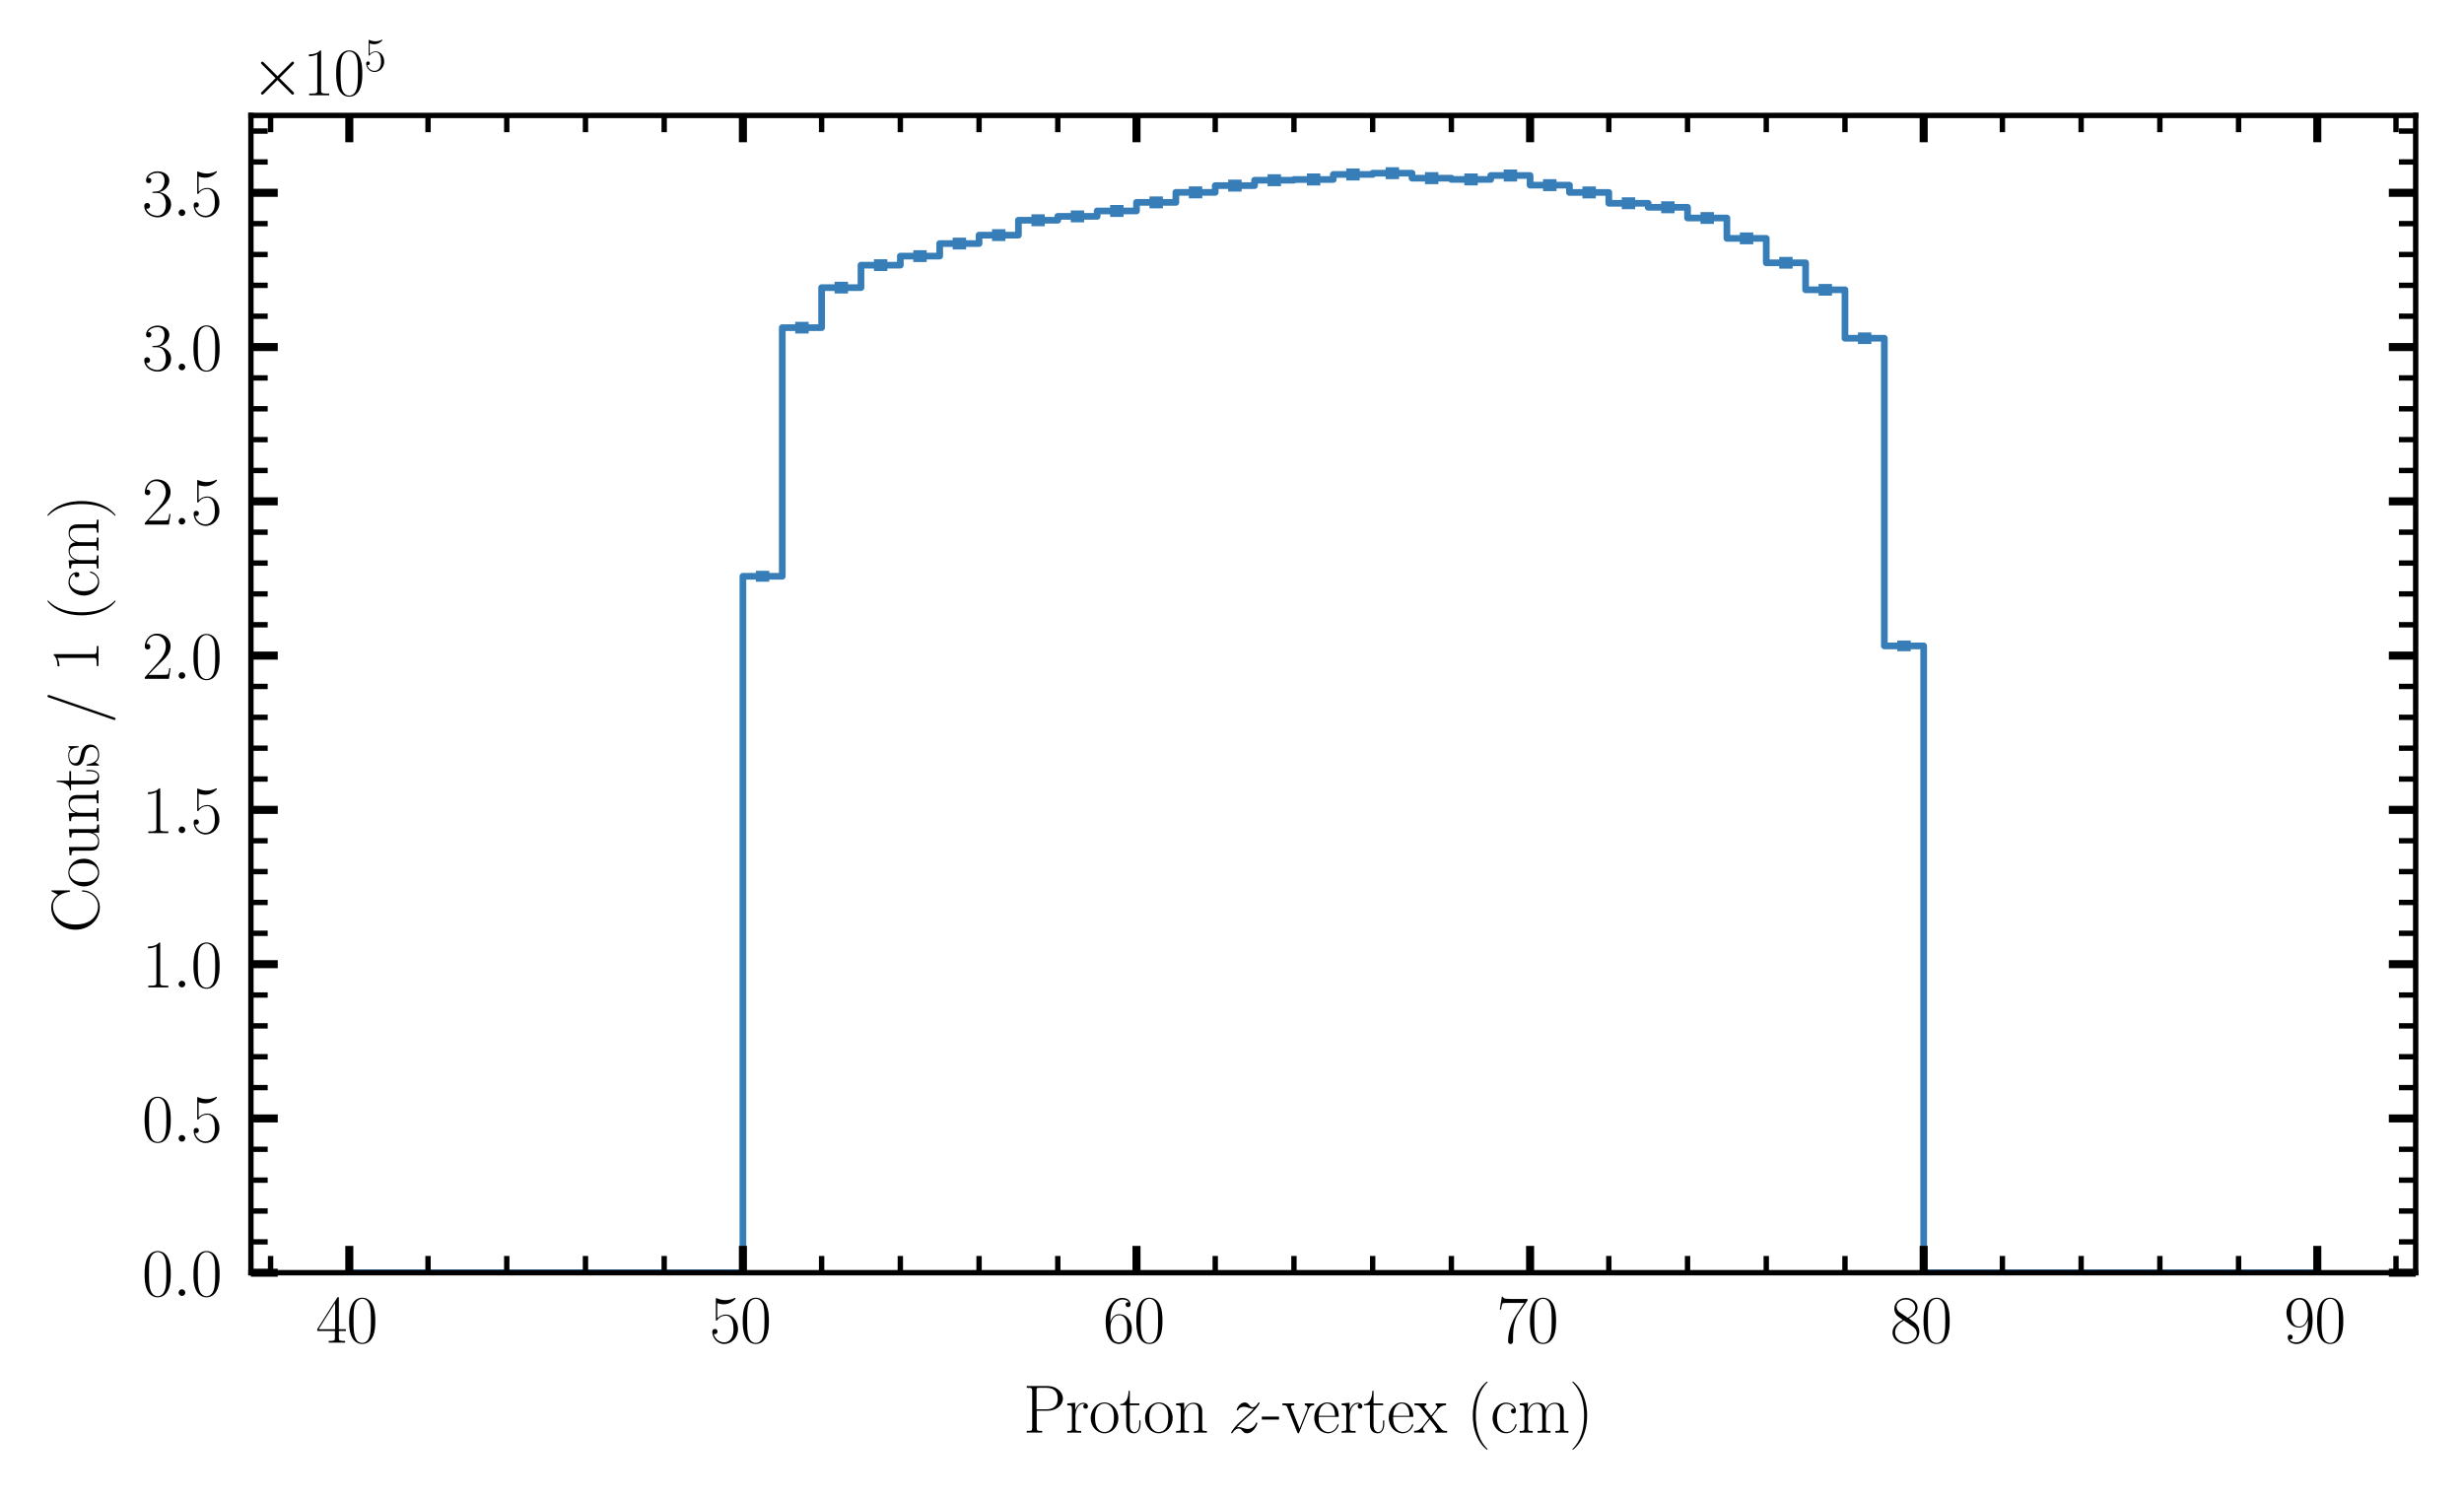 <?xml version="1.0" encoding="utf-8" standalone="no"?>
<!DOCTYPE svg PUBLIC "-//W3C//DTD SVG 1.1//EN"
  "http://www.w3.org/Graphics/SVG/1.1/DTD/svg11.dtd">
<svg xmlns:xlink="http://www.w3.org/1999/xlink" width="367.2pt" height="223.2pt" viewBox="0 0 367.2 223.2" xmlns="http://www.w3.org/2000/svg" version="1.1">
 <defs>
  <style type="text/css">*{stroke-linejoin: round; stroke-linecap: butt}</style>
 </defs>
 <g id="figure_1">
  <g id="patch_1">
   <path d="M 0 223.2 
L 367.2 223.2 
L 367.2 0 
L 0 0 
z
" style="fill: #ffffff"/>
  </g>
  <g id="axes_1">
   <g id="patch_2">
    <path d="M 37.393 189.682 
L 360 189.682 
L 360 17.203 
L 37.393 17.203 
z
" style="fill: #ffffff"/>
   </g>
   <g id="patch_3">
    <path d="M 52.057 189.682 
L 52.057 189.682 
L 57.922 189.682 
L 57.922 189.682 
L 63.788 189.682 
L 63.788 189.682 
L 69.653 189.682 
L 69.653 189.682 
L 75.519 189.682 
L 75.519 189.682 
L 81.385 189.682 
L 81.385 189.682 
L 87.25 189.682 
L 87.25 189.682 
L 93.116 189.682 
L 93.116 189.682 
L 98.981 189.682 
L 98.981 189.682 
L 104.847 189.682 
L 104.847 189.682 
L 110.713 189.682 
L 110.713 85.885 
L 116.578 85.885 
L 116.578 48.833 
L 122.444 48.833 
L 122.444 42.865 
L 128.309 42.865 
L 128.309 39.518 
L 134.175 39.518 
L 134.175 38.167 
L 140.04 38.167 
L 140.04 36.297 
L 145.906 36.297 
L 145.906 35.043 
L 151.772 35.043 
L 151.772 32.825 
L 157.637 32.825 
L 157.637 32.246 
L 163.503 32.246 
L 163.503 31.44 
L 169.368 31.44 
L 169.368 30.163 
L 175.234 30.163 
L 175.234 28.67 
L 181.1 28.67 
L 181.1 27.662 
L 186.965 27.662 
L 186.965 26.858 
L 192.831 26.858 
L 192.831 26.748 
L 198.696 26.748 
L 198.696 26.002 
L 204.562 26.002 
L 204.562 25.811 
L 210.428 25.811 
L 210.428 26.552 
L 216.293 26.552 
L 216.293 26.743 
L 222.159 26.743 
L 222.159 26.157 
L 228.024 26.157 
L 228.024 27.595 
L 233.89 27.595 
L 233.89 28.682 
L 239.755 28.682 
L 239.755 30.292 
L 245.621 30.292 
L 245.621 30.892 
L 251.487 30.892 
L 251.487 32.49 
L 257.352 32.49 
L 257.352 35.528 
L 263.218 35.528 
L 263.218 39.166 
L 269.083 39.166 
L 269.083 43.191 
L 274.949 43.191 
L 274.949 50.412 
L 280.815 50.412 
L 280.815 96.264 
L 286.68 96.264 
L 286.68 189.682 
L 292.546 189.682 
L 292.546 189.682 
L 298.411 189.682 
L 298.411 189.682 
L 304.277 189.682 
L 304.277 189.682 
L 310.143 189.682 
L 310.143 189.682 
L 316.008 189.682 
L 316.008 189.682 
L 321.874 189.682 
L 321.874 189.682 
L 327.739 189.682 
L 327.739 189.682 
L 333.605 189.682 
L 333.605 189.682 
L 339.47 189.682 
L 339.47 189.682 
L 345.336 189.682 
L 345.336 189.682 
" clip-path="url(#pf393e89dbc)" style="fill: none; stroke: #377eb8; stroke-linejoin: miter"/>
   </g>
   <g id="matplotlib.axis_1">
    <g id="xtick_1">
     <g id="line2d_1">
      <defs>
       <path id="mc69e850868" d="M 0 0 
L 0 -4 
" style="stroke: #000000; stroke-width: 1.2"/>
      </defs>
      <g>
       <use xlink:href="#mc69e850868" x="52.057" y="189.682" style="stroke: #000000; stroke-width: 1.2"/>
      </g>
     </g>
     <g id="line2d_2">
      <defs>
       <path id="m16c113fa6f" d="M 0 0 
L 0 4 
" style="stroke: #000000; stroke-width: 1.2"/>
      </defs>
      <g>
       <use xlink:href="#m16c113fa6f" x="52.057" y="17.203" style="stroke: #000000; stroke-width: 1.2"/>
      </g>
     </g>
     <g id="text_1">
      <!-- $\mathdefault{40}$ -->
      <g transform="translate(47.075 200.1) scale(0.1 -0.1)">
       <defs>
        <path id="CMR17-34" d="M 2150 4122 
C 2150 4256 2144 4256 2029 4256 
L 128 1254 
L 128 1088 
L 1779 1088 
L 1779 457 
C 1779 224 1766 160 1318 160 
L 1197 160 
L 1197 0 
C 1402 0 1747 0 1965 0 
C 2182 0 2528 0 2733 0 
L 2733 160 
L 2611 160 
C 2163 160 2150 224 2150 457 
L 2150 1088 
L 2803 1088 
L 2803 1254 
L 2150 1254 
L 2150 4122 
z
M 1798 3703 
L 1798 1254 
L 256 1254 
L 1798 3703 
z
" transform="scale(0.016)"/>
        <path id="CMR17-30" d="M 2688 2025 
C 2688 2416 2682 3080 2413 3591 
C 2176 4039 1798 4198 1466 4198 
C 1158 4198 768 4058 525 3597 
C 269 3118 243 2524 243 2025 
C 243 1661 250 1106 448 619 
C 723 -39 1216 -128 1466 -128 
C 1760 -128 2208 -7 2470 600 
C 2662 1042 2688 1559 2688 2025 
z
M 1466 -26 
C 1056 -26 813 325 723 812 
C 653 1188 653 1738 653 2096 
C 653 2588 653 2997 736 3387 
C 858 3929 1216 4096 1466 4096 
C 1728 4096 2067 3923 2189 3400 
C 2272 3036 2278 2607 2278 2096 
C 2278 1680 2278 1169 2202 792 
C 2067 95 1690 -26 1466 -26 
z
" transform="scale(0.016)"/>
       </defs>
       <use xlink:href="#CMR17-34" transform="scale(0.996)"/>
       <use xlink:href="#CMR17-30" transform="translate(45.69 0) scale(0.996)"/>
      </g>
     </g>
    </g>
    <g id="xtick_2">
     <g id="line2d_3">
      <g>
       <use xlink:href="#mc69e850868" x="110.713" y="189.682" style="stroke: #000000; stroke-width: 1.2"/>
      </g>
     </g>
     <g id="line2d_4">
      <g>
       <use xlink:href="#m16c113fa6f" x="110.713" y="17.203" style="stroke: #000000; stroke-width: 1.2"/>
      </g>
     </g>
     <g id="text_2">
      <!-- $\mathdefault{50}$ -->
      <g transform="translate(105.731 200.1) scale(0.1 -0.1)">
       <defs>
        <path id="CMR17-35" d="M 730 3692 
C 794 3666 1056 3584 1325 3584 
C 1920 3584 2246 3911 2432 4100 
C 2432 4157 2432 4192 2394 4192 
C 2387 4192 2374 4192 2323 4163 
C 2099 4058 1837 3973 1517 3973 
C 1325 3973 1037 3999 723 4139 
C 653 4171 640 4171 634 4171 
C 602 4171 595 4164 595 4037 
L 595 2203 
C 595 2089 595 2057 659 2057 
C 691 2057 704 2070 736 2114 
C 941 2401 1222 2522 1542 2522 
C 1766 2522 2246 2382 2246 1289 
C 2246 1085 2246 715 2054 421 
C 1894 159 1645 25 1370 25 
C 947 25 518 320 403 814 
C 429 807 480 795 506 795 
C 589 795 749 840 749 1038 
C 749 1210 627 1280 506 1280 
C 358 1280 262 1190 262 1011 
C 262 454 704 -128 1382 -128 
C 2042 -128 2669 440 2669 1264 
C 2669 2030 2170 2624 1549 2624 
C 1222 2624 947 2503 730 2274 
L 730 3692 
z
" transform="scale(0.016)"/>
       </defs>
       <use xlink:href="#CMR17-35" transform="scale(0.996)"/>
       <use xlink:href="#CMR17-30" transform="translate(45.69 0) scale(0.996)"/>
      </g>
     </g>
    </g>
    <g id="xtick_3">
     <g id="line2d_5">
      <g>
       <use xlink:href="#mc69e850868" x="169.368" y="189.682" style="stroke: #000000; stroke-width: 1.2"/>
      </g>
     </g>
     <g id="line2d_6">
      <g>
       <use xlink:href="#m16c113fa6f" x="169.368" y="17.203" style="stroke: #000000; stroke-width: 1.2"/>
      </g>
     </g>
     <g id="text_3">
      <!-- $\mathdefault{60}$ -->
      <g transform="translate(164.387 200.1) scale(0.1 -0.1)">
       <defs>
        <path id="CMR17-36" d="M 678 2176 
C 678 3690 1395 4032 1811 4032 
C 1946 4032 2272 4009 2400 3776 
C 2298 3776 2106 3776 2106 3553 
C 2106 3381 2246 3323 2336 3323 
C 2394 3323 2566 3348 2566 3560 
C 2566 3954 2246 4179 1805 4179 
C 1043 4179 243 3390 243 1984 
C 243 253 966 -128 1478 -128 
C 2099 -128 2688 427 2688 1283 
C 2688 2081 2170 2662 1517 2662 
C 1126 2662 838 2407 678 1960 
L 678 2176 
z
M 1478 25 
C 691 25 691 1200 691 1436 
C 691 1896 909 2560 1504 2560 
C 1613 2560 1926 2560 2138 2120 
C 2253 1870 2253 1609 2253 1289 
C 2253 944 2253 690 2118 434 
C 1978 171 1773 25 1478 25 
z
" transform="scale(0.016)"/>
       </defs>
       <use xlink:href="#CMR17-36" transform="scale(0.996)"/>
       <use xlink:href="#CMR17-30" transform="translate(45.69 0) scale(0.996)"/>
      </g>
     </g>
    </g>
    <g id="xtick_4">
     <g id="line2d_7">
      <g>
       <use xlink:href="#mc69e850868" x="228.024" y="189.682" style="stroke: #000000; stroke-width: 1.2"/>
      </g>
     </g>
     <g id="line2d_8">
      <g>
       <use xlink:href="#m16c113fa6f" x="228.024" y="17.203" style="stroke: #000000; stroke-width: 1.2"/>
      </g>
     </g>
     <g id="text_4">
      <!-- $\mathdefault{70}$ -->
      <g transform="translate(223.043 200.1) scale(0.1 -0.1)">
       <defs>
        <path id="CMR17-37" d="M 2886 3941 
L 2886 4081 
L 1382 4081 
C 634 4081 621 4165 595 4288 
L 480 4288 
L 294 3094 
L 410 3094 
C 429 3215 474 3540 550 3661 
C 589 3712 1062 3712 1171 3712 
L 2579 3712 
L 1869 2661 
C 1395 1954 1069 999 1069 165 
C 1069 89 1069 -128 1299 -128 
C 1530 -128 1530 89 1530 171 
L 1530 465 
C 1530 1508 1709 2196 2003 2636 
L 2886 3941 
z
" transform="scale(0.016)"/>
       </defs>
       <use xlink:href="#CMR17-37" transform="scale(0.996)"/>
       <use xlink:href="#CMR17-30" transform="translate(45.69 0) scale(0.996)"/>
      </g>
     </g>
    </g>
    <g id="xtick_5">
     <g id="line2d_9">
      <g>
       <use xlink:href="#mc69e850868" x="286.68" y="189.682" style="stroke: #000000; stroke-width: 1.2"/>
      </g>
     </g>
     <g id="line2d_10">
      <g>
       <use xlink:href="#m16c113fa6f" x="286.68" y="17.203" style="stroke: #000000; stroke-width: 1.2"/>
      </g>
     </g>
     <g id="text_5">
      <!-- $\mathdefault{80}$ -->
      <g transform="translate(281.699 200.1) scale(0.1 -0.1)">
       <defs>
        <path id="CMR17-38" d="M 1741 2264 
C 2144 2467 2554 2773 2554 3263 
C 2554 3841 1990 4179 1472 4179 
C 890 4179 378 3759 378 3180 
C 378 3021 416 2747 666 2505 
C 730 2442 998 2251 1171 2130 
C 883 1983 211 1634 211 934 
C 211 279 838 -128 1459 -128 
C 2144 -128 2720 362 2720 1010 
C 2720 1590 2330 1857 2074 2029 
L 1741 2264 
z
M 902 2822 
C 851 2854 595 3051 595 3351 
C 595 3739 998 4032 1459 4032 
C 1965 4032 2336 3676 2336 3262 
C 2336 2669 1670 2331 1638 2331 
C 1632 2331 1626 2331 1574 2370 
L 902 2822 
z
M 2080 1519 
C 2176 1449 2483 1240 2483 851 
C 2483 381 2010 25 1472 25 
C 890 25 448 438 448 940 
C 448 1443 838 1862 1280 2060 
L 2080 1519 
z
" transform="scale(0.016)"/>
       </defs>
       <use xlink:href="#CMR17-38" transform="scale(0.996)"/>
       <use xlink:href="#CMR17-30" transform="translate(45.69 0) scale(0.996)"/>
      </g>
     </g>
    </g>
    <g id="xtick_6">
     <g id="line2d_11">
      <g>
       <use xlink:href="#mc69e850868" x="345.336" y="189.682" style="stroke: #000000; stroke-width: 1.2"/>
      </g>
     </g>
     <g id="line2d_12">
      <g>
       <use xlink:href="#m16c113fa6f" x="345.336" y="17.203" style="stroke: #000000; stroke-width: 1.2"/>
      </g>
     </g>
     <g id="text_6">
      <!-- $\mathdefault{90}$ -->
      <g transform="translate(340.355 200.1) scale(0.1 -0.1)">
       <defs>
        <path id="CMR17-39" d="M 2253 1864 
C 2253 464 1670 31 1190 31 
C 1043 31 685 31 538 294 
C 704 268 826 357 826 518 
C 826 692 685 749 595 749 
C 538 749 365 723 365 506 
C 365 71 742 -128 1203 -128 
C 1939 -128 2688 674 2688 2073 
C 2688 3817 1971 4179 1485 4179 
C 851 4179 243 3628 243 2778 
C 243 1991 762 1408 1414 1408 
C 1952 1408 2189 1903 2253 2112 
L 2253 1864 
z
M 1427 1510 
C 1254 1510 1011 1542 813 1922 
C 678 2169 678 2461 678 2771 
C 678 3146 678 3405 858 3684 
C 947 3817 1114 4032 1485 4032 
C 2240 4032 2240 2885 2240 2632 
C 2240 2182 2035 1510 1427 1510 
z
" transform="scale(0.016)"/>
       </defs>
       <use xlink:href="#CMR17-39" transform="scale(0.996)"/>
       <use xlink:href="#CMR17-30" transform="translate(45.69 0) scale(0.996)"/>
      </g>
     </g>
    </g>
    <g id="xtick_7">
     <g id="line2d_13">
      <defs>
       <path id="mbaf191c1d0" d="M 0 0 
L 0 -2.5 
" style="stroke: #000000; stroke-width: 0.8"/>
      </defs>
      <g>
       <use xlink:href="#mbaf191c1d0" x="40.326" y="189.682" style="stroke: #000000; stroke-width: 0.8"/>
      </g>
     </g>
     <g id="line2d_14">
      <defs>
       <path id="ma7b6725977" d="M 0 0 
L 0 2.5 
" style="stroke: #000000; stroke-width: 0.8"/>
      </defs>
      <g>
       <use xlink:href="#ma7b6725977" x="40.326" y="17.203" style="stroke: #000000; stroke-width: 0.8"/>
      </g>
     </g>
    </g>
    <g id="xtick_8">
     <g id="line2d_15">
      <g>
       <use xlink:href="#mbaf191c1d0" x="63.788" y="189.682" style="stroke: #000000; stroke-width: 0.8"/>
      </g>
     </g>
     <g id="line2d_16">
      <g>
       <use xlink:href="#ma7b6725977" x="63.788" y="17.203" style="stroke: #000000; stroke-width: 0.8"/>
      </g>
     </g>
    </g>
    <g id="xtick_9">
     <g id="line2d_17">
      <g>
       <use xlink:href="#mbaf191c1d0" x="75.519" y="189.682" style="stroke: #000000; stroke-width: 0.8"/>
      </g>
     </g>
     <g id="line2d_18">
      <g>
       <use xlink:href="#ma7b6725977" x="75.519" y="17.203" style="stroke: #000000; stroke-width: 0.8"/>
      </g>
     </g>
    </g>
    <g id="xtick_10">
     <g id="line2d_19">
      <g>
       <use xlink:href="#mbaf191c1d0" x="87.25" y="189.682" style="stroke: #000000; stroke-width: 0.8"/>
      </g>
     </g>
     <g id="line2d_20">
      <g>
       <use xlink:href="#ma7b6725977" x="87.25" y="17.203" style="stroke: #000000; stroke-width: 0.8"/>
      </g>
     </g>
    </g>
    <g id="xtick_11">
     <g id="line2d_21">
      <g>
       <use xlink:href="#mbaf191c1d0" x="98.981" y="189.682" style="stroke: #000000; stroke-width: 0.8"/>
      </g>
     </g>
     <g id="line2d_22">
      <g>
       <use xlink:href="#ma7b6725977" x="98.981" y="17.203" style="stroke: #000000; stroke-width: 0.8"/>
      </g>
     </g>
    </g>
    <g id="xtick_12">
     <g id="line2d_23">
      <g>
       <use xlink:href="#mbaf191c1d0" x="122.444" y="189.682" style="stroke: #000000; stroke-width: 0.8"/>
      </g>
     </g>
     <g id="line2d_24">
      <g>
       <use xlink:href="#ma7b6725977" x="122.444" y="17.203" style="stroke: #000000; stroke-width: 0.8"/>
      </g>
     </g>
    </g>
    <g id="xtick_13">
     <g id="line2d_25">
      <g>
       <use xlink:href="#mbaf191c1d0" x="134.175" y="189.682" style="stroke: #000000; stroke-width: 0.8"/>
      </g>
     </g>
     <g id="line2d_26">
      <g>
       <use xlink:href="#ma7b6725977" x="134.175" y="17.203" style="stroke: #000000; stroke-width: 0.8"/>
      </g>
     </g>
    </g>
    <g id="xtick_14">
     <g id="line2d_27">
      <g>
       <use xlink:href="#mbaf191c1d0" x="145.906" y="189.682" style="stroke: #000000; stroke-width: 0.8"/>
      </g>
     </g>
     <g id="line2d_28">
      <g>
       <use xlink:href="#ma7b6725977" x="145.906" y="17.203" style="stroke: #000000; stroke-width: 0.8"/>
      </g>
     </g>
    </g>
    <g id="xtick_15">
     <g id="line2d_29">
      <g>
       <use xlink:href="#mbaf191c1d0" x="157.637" y="189.682" style="stroke: #000000; stroke-width: 0.8"/>
      </g>
     </g>
     <g id="line2d_30">
      <g>
       <use xlink:href="#ma7b6725977" x="157.637" y="17.203" style="stroke: #000000; stroke-width: 0.8"/>
      </g>
     </g>
    </g>
    <g id="xtick_16">
     <g id="line2d_31">
      <g>
       <use xlink:href="#mbaf191c1d0" x="181.1" y="189.682" style="stroke: #000000; stroke-width: 0.8"/>
      </g>
     </g>
     <g id="line2d_32">
      <g>
       <use xlink:href="#ma7b6725977" x="181.1" y="17.203" style="stroke: #000000; stroke-width: 0.8"/>
      </g>
     </g>
    </g>
    <g id="xtick_17">
     <g id="line2d_33">
      <g>
       <use xlink:href="#mbaf191c1d0" x="192.831" y="189.682" style="stroke: #000000; stroke-width: 0.8"/>
      </g>
     </g>
     <g id="line2d_34">
      <g>
       <use xlink:href="#ma7b6725977" x="192.831" y="17.203" style="stroke: #000000; stroke-width: 0.8"/>
      </g>
     </g>
    </g>
    <g id="xtick_18">
     <g id="line2d_35">
      <g>
       <use xlink:href="#mbaf191c1d0" x="204.562" y="189.682" style="stroke: #000000; stroke-width: 0.8"/>
      </g>
     </g>
     <g id="line2d_36">
      <g>
       <use xlink:href="#ma7b6725977" x="204.562" y="17.203" style="stroke: #000000; stroke-width: 0.8"/>
      </g>
     </g>
    </g>
    <g id="xtick_19">
     <g id="line2d_37">
      <g>
       <use xlink:href="#mbaf191c1d0" x="216.293" y="189.682" style="stroke: #000000; stroke-width: 0.8"/>
      </g>
     </g>
     <g id="line2d_38">
      <g>
       <use xlink:href="#ma7b6725977" x="216.293" y="17.203" style="stroke: #000000; stroke-width: 0.8"/>
      </g>
     </g>
    </g>
    <g id="xtick_20">
     <g id="line2d_39">
      <g>
       <use xlink:href="#mbaf191c1d0" x="239.755" y="189.682" style="stroke: #000000; stroke-width: 0.8"/>
      </g>
     </g>
     <g id="line2d_40">
      <g>
       <use xlink:href="#ma7b6725977" x="239.755" y="17.203" style="stroke: #000000; stroke-width: 0.8"/>
      </g>
     </g>
    </g>
    <g id="xtick_21">
     <g id="line2d_41">
      <g>
       <use xlink:href="#mbaf191c1d0" x="251.487" y="189.682" style="stroke: #000000; stroke-width: 0.8"/>
      </g>
     </g>
     <g id="line2d_42">
      <g>
       <use xlink:href="#ma7b6725977" x="251.487" y="17.203" style="stroke: #000000; stroke-width: 0.8"/>
      </g>
     </g>
    </g>
    <g id="xtick_22">
     <g id="line2d_43">
      <g>
       <use xlink:href="#mbaf191c1d0" x="263.218" y="189.682" style="stroke: #000000; stroke-width: 0.8"/>
      </g>
     </g>
     <g id="line2d_44">
      <g>
       <use xlink:href="#ma7b6725977" x="263.218" y="17.203" style="stroke: #000000; stroke-width: 0.8"/>
      </g>
     </g>
    </g>
    <g id="xtick_23">
     <g id="line2d_45">
      <g>
       <use xlink:href="#mbaf191c1d0" x="274.949" y="189.682" style="stroke: #000000; stroke-width: 0.8"/>
      </g>
     </g>
     <g id="line2d_46">
      <g>
       <use xlink:href="#ma7b6725977" x="274.949" y="17.203" style="stroke: #000000; stroke-width: 0.8"/>
      </g>
     </g>
    </g>
    <g id="xtick_24">
     <g id="line2d_47">
      <g>
       <use xlink:href="#mbaf191c1d0" x="298.411" y="189.682" style="stroke: #000000; stroke-width: 0.8"/>
      </g>
     </g>
     <g id="line2d_48">
      <g>
       <use xlink:href="#ma7b6725977" x="298.411" y="17.203" style="stroke: #000000; stroke-width: 0.8"/>
      </g>
     </g>
    </g>
    <g id="xtick_25">
     <g id="line2d_49">
      <g>
       <use xlink:href="#mbaf191c1d0" x="310.143" y="189.682" style="stroke: #000000; stroke-width: 0.8"/>
      </g>
     </g>
     <g id="line2d_50">
      <g>
       <use xlink:href="#ma7b6725977" x="310.143" y="17.203" style="stroke: #000000; stroke-width: 0.8"/>
      </g>
     </g>
    </g>
    <g id="xtick_26">
     <g id="line2d_51">
      <g>
       <use xlink:href="#mbaf191c1d0" x="321.874" y="189.682" style="stroke: #000000; stroke-width: 0.8"/>
      </g>
     </g>
     <g id="line2d_52">
      <g>
       <use xlink:href="#ma7b6725977" x="321.874" y="17.203" style="stroke: #000000; stroke-width: 0.8"/>
      </g>
     </g>
    </g>
    <g id="xtick_27">
     <g id="line2d_53">
      <g>
       <use xlink:href="#mbaf191c1d0" x="333.605" y="189.682" style="stroke: #000000; stroke-width: 0.8"/>
      </g>
     </g>
     <g id="line2d_54">
      <g>
       <use xlink:href="#ma7b6725977" x="333.605" y="17.203" style="stroke: #000000; stroke-width: 0.8"/>
      </g>
     </g>
    </g>
    <g id="xtick_28">
     <g id="line2d_55">
      <g>
       <use xlink:href="#mbaf191c1d0" x="357.067" y="189.682" style="stroke: #000000; stroke-width: 0.8"/>
      </g>
     </g>
     <g id="line2d_56">
      <g>
       <use xlink:href="#ma7b6725977" x="357.067" y="17.203" style="stroke: #000000; stroke-width: 0.8"/>
      </g>
     </g>
    </g>
    <g id="text_7">
     <!-- Proton $z$-vertex (cm) -->
     <g transform="translate(152.477 213.509) scale(0.1 -0.1)">
      <defs>
       <path id="CMR17-50" d="M 1267 2042 
L 2291 2042 
C 3117 2042 3718 2578 3718 3184 
C 3718 3791 3130 4352 2291 4352 
L 333 4352 
L 333 4186 
C 774 4186 845 4186 845 3899 
L 845 446 
C 845 160 774 160 333 160 
L 333 0 
C 518 0 858 0 1056 0 
C 1254 0 1594 0 1779 0 
L 1779 160 
C 1338 160 1267 160 1267 446 
L 1267 2042 
z
M 1254 2176 
L 1254 3938 
C 1254 4155 1267 4186 1523 4186 
L 2170 4186 
C 2995 4186 3232 3714 3232 3184 
C 3232 2604 2950 2176 2170 2176 
L 1254 2176 
z
" transform="scale(0.016)"/>
       <path id="CMR17-72" d="M 960 1497 
C 960 2112 1222 2688 1702 2688 
C 1747 2688 1792 2682 1837 2662 
C 1837 2662 1696 2617 1696 2452 
C 1696 2298 1818 2234 1914 2234 
C 1990 2234 2131 2279 2131 2458 
C 2131 2663 1926 2790 1709 2790 
C 1222 2790 1011 2317 947 2093 
L 941 2093 
L 941 2790 
L 198 2720 
L 198 2554 
C 576 2554 634 2515 634 2208 
L 634 428 
C 634 184 608 153 198 153 
L 198 -13 
C 352 0 646 0 813 0 
C 998 0 1325 0 1498 -13 
L 1498 153 
C 1037 153 960 153 960 440 
L 960 1497 
z
" transform="scale(0.016)"/>
       <path id="CMR17-6f" d="M 2758 1356 
C 2758 2176 2163 2816 1466 2816 
C 768 2816 173 2176 173 1356 
C 173 551 768 -64 1466 -64 
C 2163 -64 2758 551 2758 1356 
z
M 1466 51 
C 1165 51 909 230 762 480 
C 602 767 582 1126 582 1408 
C 582 1677 595 2010 762 2298 
C 890 2509 1139 2714 1466 2714 
C 1754 2714 1997 2554 2150 2330 
C 2349 2029 2349 1607 2349 1408 
C 2349 1158 2336 775 2163 467 
C 1984 173 1709 51 1466 51 
z
" transform="scale(0.016)"/>
       <path id="CMR17-74" d="M 966 2560 
L 1862 2560 
L 1862 2725 
L 966 2725 
L 966 3904 
L 851 3904 
C 838 3245 614 2668 70 2668 
L 70 2560 
L 627 2560 
L 627 771 
C 627 650 627 -64 1370 -64 
C 1747 -64 1965 306 1965 777 
L 1965 1140 
L 1850 1140 
L 1850 783 
C 1850 344 1677 51 1408 51 
C 1222 51 966 178 966 758 
L 966 2560 
z
" transform="scale(0.016)"/>
       <path id="CMR17-6e" d="M 2656 1933 
C 2656 2259 2592 2790 1837 2790 
C 1331 2790 1069 2400 973 2144 
L 966 2144 
L 966 2790 
L 211 2720 
L 211 2554 
C 589 2554 646 2515 646 2208 
L 646 428 
C 646 184 621 153 211 153 
L 211 -13 
C 365 0 646 0 813 0 
C 979 0 1267 0 1421 -13 
L 1421 153 
C 1011 153 986 178 986 428 
L 986 1658 
C 986 2247 1344 2688 1792 2688 
C 2266 2688 2317 2266 2317 1958 
L 2317 428 
C 2317 184 2291 153 1882 153 
L 1882 -13 
C 2035 0 2317 0 2483 0 
C 2650 0 2938 0 3091 -13 
L 3091 153 
C 2682 153 2656 178 2656 428 
L 2656 1933 
z
" transform="scale(0.016)"/>
       <path id="CMMI12-7a" d="M 813 486 
C 1088 803 1312 1004 1632 1296 
C 2016 1632 2182 1793 2272 1891 
C 2720 2338 2944 2713 2944 2764 
C 2944 2816 2893 2816 2880 2816 
C 2835 2816 2822 2793 2790 2750 
C 2630 2494 2477 2367 2310 2367 
C 2176 2367 2106 2421 1984 2565 
C 1850 2715 1741 2816 1555 2816 
C 1088 2816 806 2257 806 2128 
C 806 2108 813 2068 870 2068 
C 922 2068 928 2091 947 2133 
C 1056 2372 1363 2414 1485 2414 
C 1619 2414 1747 2376 1882 2327 
C 2125 2240 2227 2240 2291 2240 
C 2336 2240 2362 2240 2394 2246 
C 2182 1994 1837 1683 1549 1418 
L 902 816 
C 512 415 275 33 275 -12 
C 275 -51 307 -64 346 -64 
C 384 -64 390 -57 435 14 
C 538 163 742 384 979 384 
C 1114 384 1178 342 1306 193 
C 1427 61 1536 -64 1741 -64 
C 2368 -64 2726 732 2726 876 
C 2726 903 2720 942 2656 942 
C 2605 942 2598 917 2579 855 
C 2438 488 2061 338 1811 338 
C 1677 338 1549 376 1414 425 
C 1158 512 1088 512 1005 512 
C 941 512 870 512 813 486 
z
" transform="scale(0.016)"/>
       <path id="CMR17-2d" d="M 1632 1216 
L 1632 1496 
L 26 1496 
L 26 1216 
L 1632 1216 
z
" transform="scale(0.016)"/>
       <path id="CMR17-76" d="M 2502 2163 
C 2560 2304 2662 2560 3034 2560 
L 3034 2726 
C 2912 2726 2752 2726 2630 2726 
C 2496 2726 2285 2726 2157 2732 
L 2157 2566 
C 2317 2553 2406 2477 2406 2311 
C 2406 2253 2406 2240 2368 2151 
L 1664 377 
L 902 2286 
C 864 2369 864 2381 864 2407 
C 864 2560 1075 2560 1171 2560 
L 1171 2732 
C 1018 2726 736 2726 576 2726 
C 403 2726 205 2726 64 2732 
L 64 2560 
C 307 2560 442 2560 518 2362 
L 1446 44 
C 1485 -51 1491 -64 1549 -64 
C 1606 -64 1613 -51 1651 44 
L 2502 2163 
z
" transform="scale(0.016)"/>
       <path id="CMR17-65" d="M 2438 1472 
C 2464 1498 2464 1511 2464 1576 
C 2464 2238 2118 2816 1389 2816 
C 710 2816 173 2169 173 1383 
C 173 551 781 -64 1459 -64 
C 2176 -64 2458 607 2458 740 
C 2458 784 2419 784 2406 784 
C 2362 784 2355 771 2330 696 
C 2189 265 1837 51 1504 51 
C 1229 51 954 203 781 480 
C 582 803 582 1176 582 1472 
L 2438 1472 
z
M 589 1568 
C 634 2505 1126 2714 1382 2714 
C 1818 2714 2112 2297 2118 1568 
L 589 1568 
z
" transform="scale(0.016)"/>
       <path id="CMR17-78" d="M 1664 1477 
C 1856 1726 2074 2006 2253 2216 
C 2464 2458 2707 2560 2989 2560 
L 2989 2726 
C 2880 2726 2656 2726 2541 2726 
C 2368 2726 2170 2726 2022 2732 
L 2022 2566 
C 2112 2553 2163 2489 2163 2400 
C 2163 2285 2099 2215 2067 2171 
L 1594 1573 
L 1030 2306 
C 973 2376 973 2388 973 2420 
C 973 2497 1037 2560 1146 2560 
L 1146 2732 
C 992 2726 717 2726 557 2726 
C 384 2726 179 2726 38 2732 
L 38 2560 
C 384 2560 461 2534 614 2343 
L 1350 1395 
C 1363 1382 1395 1344 1395 1325 
C 1395 1299 838 619 768 530 
C 480 185 179 160 6 160 
L 6 0 
C 115 0 339 0 454 0 
C 582 0 864 0 979 -6 
L 979 160 
C 941 166 838 179 838 325 
C 838 440 890 510 947 586 
L 1478 1236 
L 2035 512 
C 2086 442 2163 346 2163 301 
C 2163 211 2086 160 1984 160 
L 1984 -6 
C 2138 0 2413 0 2573 0 
C 2746 0 2950 0 3091 -6 
L 3091 160 
C 2771 160 2675 172 2522 370 
L 1664 1477 
z
" transform="scale(0.016)"/>
       <path id="CMR17-28" d="M 1958 -1561 
C 1958 -1555 1958 -1542 1939 -1523 
C 1645 -1224 858 -407 858 1581 
C 858 3569 1632 4379 1946 4697 
C 1946 4704 1958 4717 1958 4736 
C 1958 4755 1939 4768 1914 4768 
C 1843 4768 1299 4296 986 3594 
C 666 2887 576 2199 576 1588 
C 576 1128 621 351 1005 -471 
C 1312 -1135 1837 -1600 1914 -1600 
C 1946 -1600 1958 -1587 1958 -1561 
z
" transform="scale(0.016)"/>
       <path id="CMR17-63" d="M 2234 2240 
C 2112 2240 1933 2240 1933 2017 
C 1933 1838 2080 1787 2163 1787 
C 2208 1787 2394 1807 2394 2024 
C 2394 2467 1958 2803 1466 2803 
C 787 2803 211 2178 211 1363 
C 211 516 813 -64 1466 -64 
C 2259 -64 2458 677 2458 748 
C 2458 774 2451 793 2406 793 
C 2362 793 2355 787 2330 703 
C 2163 180 1798 51 1523 51 
C 1114 51 621 427 621 1369 
C 621 2338 1094 2688 1472 2688 
C 1722 2688 2093 2573 2234 2240 
z
" transform="scale(0.016)"/>
       <path id="CMR17-6d" d="M 4326 1933 
C 4326 2252 4269 2790 3507 2790 
C 3072 2790 2771 2496 2656 2151 
L 2650 2151 
C 2573 2676 2195 2790 1837 2790 
C 1331 2790 1069 2400 973 2144 
L 966 2144 
L 966 2790 
L 211 2720 
L 211 2554 
C 589 2554 646 2515 646 2208 
L 646 428 
C 646 184 621 153 211 153 
L 211 -13 
C 365 0 646 0 813 0 
C 979 0 1267 0 1421 -13 
L 1421 153 
C 1011 153 986 178 986 428 
L 986 1658 
C 986 2247 1344 2688 1792 2688 
C 2266 2688 2317 2266 2317 1958 
L 2317 428 
C 2317 184 2291 153 1882 153 
L 1882 -13 
C 2035 0 2317 0 2483 0 
C 2650 0 2938 0 3091 -13 
L 3091 153 
C 2682 153 2656 178 2656 428 
L 2656 1658 
C 2656 2247 3014 2688 3462 2688 
C 3936 2688 3987 2266 3987 1958 
L 3987 428 
C 3987 184 3962 153 3552 153 
L 3552 -13 
C 3706 0 3987 0 4154 0 
C 4320 0 4608 0 4762 -13 
L 4762 153 
C 4352 153 4326 178 4326 428 
L 4326 1933 
z
" transform="scale(0.016)"/>
       <path id="CMR17-29" d="M 1683 1581 
C 1683 2040 1638 2817 1254 3639 
C 947 4303 422 4768 346 4768 
C 326 4768 301 4761 301 4729 
C 301 4717 307 4710 314 4697 
C 621 4378 1402 3568 1402 1584 
C 1402 -407 627 -1217 314 -1537 
C 307 -1549 301 -1556 301 -1568 
C 301 -1600 326 -1600 346 -1600 
C 416 -1600 960 -1128 1274 -426 
C 1594 281 1683 969 1683 1581 
z
" transform="scale(0.016)"/>
      </defs>
      <use xlink:href="#CMR17-50" transform="scale(0.996)"/>
      <use xlink:href="#CMR17-72" transform="translate(62.586 0) scale(0.996)"/>
      <use xlink:href="#CMR17-6f" transform="translate(97.867 0) scale(0.996)"/>
      <use xlink:href="#CMR17-74" transform="translate(143.558 0) scale(0.996)"/>
      <use xlink:href="#CMR17-6f" transform="translate(178.838 0) scale(0.996)"/>
      <use xlink:href="#CMR17-6e" transform="translate(224.529 0) scale(0.996)"/>
      <use xlink:href="#CMMI12-7a" transform="translate(305.5 0) scale(0.996)"/>
      <use xlink:href="#CMR17-2d" transform="translate(355.255 0) scale(0.996)"/>
      <use xlink:href="#CMR17-76" transform="translate(385.331 0) scale(0.996)"/>
      <use xlink:href="#CMR17-65" transform="translate(431.022 0) scale(0.996)"/>
      <use xlink:href="#CMR17-72" transform="translate(471.507 0) scale(0.996)"/>
      <use xlink:href="#CMR17-74" transform="translate(506.788 0) scale(0.996)"/>
      <use xlink:href="#CMR17-65" transform="translate(542.069 0) scale(0.996)"/>
      <use xlink:href="#CMR17-78" transform="translate(582.555 0) scale(0.996)"/>
      <use xlink:href="#CMR17-28" transform="translate(660.923 0) scale(0.996)"/>
      <use xlink:href="#CMR17-63" transform="translate(696.204 0) scale(0.996)"/>
      <use xlink:href="#CMR17-6d" transform="translate(736.69 0) scale(0.996)"/>
      <use xlink:href="#CMR17-29" transform="translate(813.609 0) scale(0.996)"/>
     </g>
    </g>
   </g>
   <g id="matplotlib.axis_2">
    <g id="ytick_1">
     <g id="line2d_57">
      <defs>
       <path id="meaaa0ab7db" d="M 0 0 
L 4 0 
" style="stroke: #000000; stroke-width: 1.2"/>
      </defs>
      <g>
       <use xlink:href="#meaaa0ab7db" x="37.393" y="189.682" style="stroke: #000000; stroke-width: 1.2"/>
      </g>
     </g>
     <g id="line2d_58">
      <defs>
       <path id="m89a71016ee" d="M 0 0 
L -4 0 
" style="stroke: #000000; stroke-width: 1.2"/>
      </defs>
      <g>
       <use xlink:href="#m89a71016ee" x="360" y="189.682" style="stroke: #000000; stroke-width: 1.2"/>
      </g>
     </g>
     <g id="text_8">
      <!-- $\mathdefault{0.0}$ -->
      <g transform="translate(21.163 193.141) scale(0.1 -0.1)">
       <defs>
        <path id="CMMI12-3a" d="M 1178 307 
C 1178 492 1024 619 870 619 
C 685 619 557 466 557 313 
C 557 128 710 0 864 0 
C 1050 0 1178 153 1178 307 
z
" transform="scale(0.016)"/>
       </defs>
       <use xlink:href="#CMR17-30" transform="scale(0.996)"/>
       <use xlink:href="#CMMI12-3a" transform="translate(45.69 0) scale(0.996)"/>
       <use xlink:href="#CMR17-30" transform="translate(72.788 0) scale(0.996)"/>
      </g>
     </g>
    </g>
    <g id="ytick_2">
     <g id="line2d_59">
      <g>
       <use xlink:href="#meaaa0ab7db" x="37.393" y="166.689" style="stroke: #000000; stroke-width: 1.2"/>
      </g>
     </g>
     <g id="line2d_60">
      <g>
       <use xlink:href="#m89a71016ee" x="360" y="166.689" style="stroke: #000000; stroke-width: 1.2"/>
      </g>
     </g>
     <g id="text_9">
      <!-- $\mathdefault{0.5}$ -->
      <g transform="translate(21.163 170.148) scale(0.1 -0.1)">
       <use xlink:href="#CMR17-30" transform="scale(0.996)"/>
       <use xlink:href="#CMMI12-3a" transform="translate(45.69 0) scale(0.996)"/>
       <use xlink:href="#CMR17-35" transform="translate(72.788 0) scale(0.996)"/>
      </g>
     </g>
    </g>
    <g id="ytick_3">
     <g id="line2d_61">
      <g>
       <use xlink:href="#meaaa0ab7db" x="37.393" y="143.696" style="stroke: #000000; stroke-width: 1.2"/>
      </g>
     </g>
     <g id="line2d_62">
      <g>
       <use xlink:href="#m89a71016ee" x="360" y="143.696" style="stroke: #000000; stroke-width: 1.2"/>
      </g>
     </g>
     <g id="text_10">
      <!-- $\mathdefault{1.0}$ -->
      <g transform="translate(21.163 147.156) scale(0.1 -0.1)">
       <defs>
        <path id="CMR17-31" d="M 1702 4058 
C 1702 4192 1696 4192 1606 4192 
C 1357 3916 979 3827 621 3827 
C 602 3827 570 3827 563 3808 
C 557 3795 557 3782 557 3648 
C 755 3648 1088 3686 1344 3839 
L 1344 461 
C 1344 236 1331 160 781 160 
L 589 160 
L 589 0 
C 896 0 1216 0 1523 0 
C 1830 0 2150 0 2458 0 
L 2458 160 
L 2266 160 
C 1715 160 1702 230 1702 458 
L 1702 4058 
z
" transform="scale(0.016)"/>
       </defs>
       <use xlink:href="#CMR17-31" transform="scale(0.996)"/>
       <use xlink:href="#CMMI12-3a" transform="translate(45.69 0) scale(0.996)"/>
       <use xlink:href="#CMR17-30" transform="translate(72.788 0) scale(0.996)"/>
      </g>
     </g>
    </g>
    <g id="ytick_4">
     <g id="line2d_63">
      <g>
       <use xlink:href="#meaaa0ab7db" x="37.393" y="120.704" style="stroke: #000000; stroke-width: 1.2"/>
      </g>
     </g>
     <g id="line2d_64">
      <g>
       <use xlink:href="#m89a71016ee" x="360" y="120.704" style="stroke: #000000; stroke-width: 1.2"/>
      </g>
     </g>
     <g id="text_11">
      <!-- $\mathdefault{1.5}$ -->
      <g transform="translate(21.163 124.163) scale(0.1 -0.1)">
       <use xlink:href="#CMR17-31" transform="scale(0.996)"/>
       <use xlink:href="#CMMI12-3a" transform="translate(45.69 0) scale(0.996)"/>
       <use xlink:href="#CMR17-35" transform="translate(72.788 0) scale(0.996)"/>
      </g>
     </g>
    </g>
    <g id="ytick_5">
     <g id="line2d_65">
      <g>
       <use xlink:href="#meaaa0ab7db" x="37.393" y="97.711" style="stroke: #000000; stroke-width: 1.2"/>
      </g>
     </g>
     <g id="line2d_66">
      <g>
       <use xlink:href="#m89a71016ee" x="360" y="97.711" style="stroke: #000000; stroke-width: 1.2"/>
      </g>
     </g>
     <g id="text_12">
      <!-- $\mathdefault{2.0}$ -->
      <g transform="translate(21.163 101.17) scale(0.1 -0.1)">
       <defs>
        <path id="CMR17-32" d="M 2669 989 
L 2554 989 
C 2490 536 2438 459 2413 420 
C 2381 369 1920 369 1830 369 
L 602 369 
C 832 619 1280 1072 1824 1597 
C 2214 1967 2669 2402 2669 3035 
C 2669 3790 2067 4224 1395 4224 
C 691 4224 262 3604 262 3030 
C 262 2780 448 2748 525 2748 
C 589 2748 781 2787 781 3010 
C 781 3207 614 3264 525 3264 
C 486 3264 448 3258 422 3245 
C 544 3790 915 4058 1306 4058 
C 1862 4058 2227 3617 2227 3035 
C 2227 2479 1901 2000 1536 1584 
L 262 146 
L 262 0 
L 2515 0 
L 2669 989 
z
" transform="scale(0.016)"/>
       </defs>
       <use xlink:href="#CMR17-32" transform="scale(0.996)"/>
       <use xlink:href="#CMMI12-3a" transform="translate(45.69 0) scale(0.996)"/>
       <use xlink:href="#CMR17-30" transform="translate(72.788 0) scale(0.996)"/>
      </g>
     </g>
    </g>
    <g id="ytick_6">
     <g id="line2d_67">
      <g>
       <use xlink:href="#meaaa0ab7db" x="37.393" y="74.719" style="stroke: #000000; stroke-width: 1.2"/>
      </g>
     </g>
     <g id="line2d_68">
      <g>
       <use xlink:href="#m89a71016ee" x="360" y="74.719" style="stroke: #000000; stroke-width: 1.2"/>
      </g>
     </g>
     <g id="text_13">
      <!-- $\mathdefault{2.5}$ -->
      <g transform="translate(21.163 78.178) scale(0.1 -0.1)">
       <use xlink:href="#CMR17-32" transform="scale(0.996)"/>
       <use xlink:href="#CMMI12-3a" transform="translate(45.69 0) scale(0.996)"/>
       <use xlink:href="#CMR17-35" transform="translate(72.788 0) scale(0.996)"/>
      </g>
     </g>
    </g>
    <g id="ytick_7">
     <g id="line2d_69">
      <g>
       <use xlink:href="#meaaa0ab7db" x="37.393" y="51.726" style="stroke: #000000; stroke-width: 1.2"/>
      </g>
     </g>
     <g id="line2d_70">
      <g>
       <use xlink:href="#m89a71016ee" x="360" y="51.726" style="stroke: #000000; stroke-width: 1.2"/>
      </g>
     </g>
     <g id="text_14">
      <!-- $\mathdefault{3.0}$ -->
      <g transform="translate(21.163 55.185) scale(0.1 -0.1)">
       <defs>
        <path id="CMR17-33" d="M 1414 2157 
C 1984 2157 2234 1662 2234 1090 
C 2234 320 1824 25 1453 25 
C 1114 25 563 194 390 693 
C 422 680 454 680 486 680 
C 640 680 755 782 755 948 
C 755 1133 614 1216 486 1216 
C 378 1216 211 1165 211 926 
C 211 335 787 -128 1466 -128 
C 2176 -128 2720 430 2720 1085 
C 2720 1707 2208 2157 1600 2227 
C 2086 2328 2554 2756 2554 3329 
C 2554 3820 2048 4179 1472 4179 
C 890 4179 378 3829 378 3329 
C 378 3110 544 3072 627 3072 
C 762 3072 877 3155 877 3321 
C 877 3486 762 3569 627 3569 
C 602 3569 570 3569 544 3557 
C 730 3959 1235 4032 1459 4032 
C 1683 4032 2106 3925 2106 3320 
C 2106 3143 2080 2828 1862 2550 
C 1670 2304 1453 2304 1242 2284 
C 1210 2284 1062 2269 1037 2269 
C 992 2263 966 2257 966 2208 
C 966 2163 973 2157 1101 2157 
L 1414 2157 
z
" transform="scale(0.016)"/>
       </defs>
       <use xlink:href="#CMR17-33" transform="scale(0.996)"/>
       <use xlink:href="#CMMI12-3a" transform="translate(45.69 0) scale(0.996)"/>
       <use xlink:href="#CMR17-30" transform="translate(72.788 0) scale(0.996)"/>
      </g>
     </g>
    </g>
    <g id="ytick_8">
     <g id="line2d_71">
      <g>
       <use xlink:href="#meaaa0ab7db" x="37.393" y="28.733" style="stroke: #000000; stroke-width: 1.2"/>
      </g>
     </g>
     <g id="line2d_72">
      <g>
       <use xlink:href="#m89a71016ee" x="360" y="28.733" style="stroke: #000000; stroke-width: 1.2"/>
      </g>
     </g>
     <g id="text_15">
      <!-- $\mathdefault{3.5}$ -->
      <g transform="translate(21.163 32.193) scale(0.1 -0.1)">
       <use xlink:href="#CMR17-33" transform="scale(0.996)"/>
       <use xlink:href="#CMMI12-3a" transform="translate(45.69 0) scale(0.996)"/>
       <use xlink:href="#CMR17-35" transform="translate(72.788 0) scale(0.996)"/>
      </g>
     </g>
    </g>
    <g id="ytick_9">
     <g id="line2d_73">
      <defs>
       <path id="mbe7059bcd1" d="M 0 0 
L 2.5 0 
" style="stroke: #000000; stroke-width: 0.8"/>
      </defs>
      <g>
       <use xlink:href="#mbe7059bcd1" x="37.393" y="185.083" style="stroke: #000000; stroke-width: 0.8"/>
      </g>
     </g>
     <g id="line2d_74">
      <defs>
       <path id="m36296bb8eb" d="M 0 0 
L -2.5 0 
" style="stroke: #000000; stroke-width: 0.8"/>
      </defs>
      <g>
       <use xlink:href="#m36296bb8eb" x="360" y="185.083" style="stroke: #000000; stroke-width: 0.8"/>
      </g>
     </g>
    </g>
    <g id="ytick_10">
     <g id="line2d_75">
      <g>
       <use xlink:href="#mbe7059bcd1" x="37.393" y="180.485" style="stroke: #000000; stroke-width: 0.8"/>
      </g>
     </g>
     <g id="line2d_76">
      <g>
       <use xlink:href="#m36296bb8eb" x="360" y="180.485" style="stroke: #000000; stroke-width: 0.8"/>
      </g>
     </g>
    </g>
    <g id="ytick_11">
     <g id="line2d_77">
      <g>
       <use xlink:href="#mbe7059bcd1" x="37.393" y="175.886" style="stroke: #000000; stroke-width: 0.8"/>
      </g>
     </g>
     <g id="line2d_78">
      <g>
       <use xlink:href="#m36296bb8eb" x="360" y="175.886" style="stroke: #000000; stroke-width: 0.8"/>
      </g>
     </g>
    </g>
    <g id="ytick_12">
     <g id="line2d_79">
      <g>
       <use xlink:href="#mbe7059bcd1" x="37.393" y="171.288" style="stroke: #000000; stroke-width: 0.8"/>
      </g>
     </g>
     <g id="line2d_80">
      <g>
       <use xlink:href="#m36296bb8eb" x="360" y="171.288" style="stroke: #000000; stroke-width: 0.8"/>
      </g>
     </g>
    </g>
    <g id="ytick_13">
     <g id="line2d_81">
      <g>
       <use xlink:href="#mbe7059bcd1" x="37.393" y="162.091" style="stroke: #000000; stroke-width: 0.8"/>
      </g>
     </g>
     <g id="line2d_82">
      <g>
       <use xlink:href="#m36296bb8eb" x="360" y="162.091" style="stroke: #000000; stroke-width: 0.8"/>
      </g>
     </g>
    </g>
    <g id="ytick_14">
     <g id="line2d_83">
      <g>
       <use xlink:href="#mbe7059bcd1" x="37.393" y="157.492" style="stroke: #000000; stroke-width: 0.8"/>
      </g>
     </g>
     <g id="line2d_84">
      <g>
       <use xlink:href="#m36296bb8eb" x="360" y="157.492" style="stroke: #000000; stroke-width: 0.8"/>
      </g>
     </g>
    </g>
    <g id="ytick_15">
     <g id="line2d_85">
      <g>
       <use xlink:href="#mbe7059bcd1" x="37.393" y="152.893" style="stroke: #000000; stroke-width: 0.8"/>
      </g>
     </g>
     <g id="line2d_86">
      <g>
       <use xlink:href="#m36296bb8eb" x="360" y="152.893" style="stroke: #000000; stroke-width: 0.8"/>
      </g>
     </g>
    </g>
    <g id="ytick_16">
     <g id="line2d_87">
      <g>
       <use xlink:href="#mbe7059bcd1" x="37.393" y="148.295" style="stroke: #000000; stroke-width: 0.8"/>
      </g>
     </g>
     <g id="line2d_88">
      <g>
       <use xlink:href="#m36296bb8eb" x="360" y="148.295" style="stroke: #000000; stroke-width: 0.8"/>
      </g>
     </g>
    </g>
    <g id="ytick_17">
     <g id="line2d_89">
      <g>
       <use xlink:href="#mbe7059bcd1" x="37.393" y="139.098" style="stroke: #000000; stroke-width: 0.8"/>
      </g>
     </g>
     <g id="line2d_90">
      <g>
       <use xlink:href="#m36296bb8eb" x="360" y="139.098" style="stroke: #000000; stroke-width: 0.8"/>
      </g>
     </g>
    </g>
    <g id="ytick_18">
     <g id="line2d_91">
      <g>
       <use xlink:href="#mbe7059bcd1" x="37.393" y="134.499" style="stroke: #000000; stroke-width: 0.8"/>
      </g>
     </g>
     <g id="line2d_92">
      <g>
       <use xlink:href="#m36296bb8eb" x="360" y="134.499" style="stroke: #000000; stroke-width: 0.8"/>
      </g>
     </g>
    </g>
    <g id="ytick_19">
     <g id="line2d_93">
      <g>
       <use xlink:href="#mbe7059bcd1" x="37.393" y="129.901" style="stroke: #000000; stroke-width: 0.8"/>
      </g>
     </g>
     <g id="line2d_94">
      <g>
       <use xlink:href="#m36296bb8eb" x="360" y="129.901" style="stroke: #000000; stroke-width: 0.8"/>
      </g>
     </g>
    </g>
    <g id="ytick_20">
     <g id="line2d_95">
      <g>
       <use xlink:href="#mbe7059bcd1" x="37.393" y="125.302" style="stroke: #000000; stroke-width: 0.8"/>
      </g>
     </g>
     <g id="line2d_96">
      <g>
       <use xlink:href="#m36296bb8eb" x="360" y="125.302" style="stroke: #000000; stroke-width: 0.8"/>
      </g>
     </g>
    </g>
    <g id="ytick_21">
     <g id="line2d_97">
      <g>
       <use xlink:href="#mbe7059bcd1" x="37.393" y="116.105" style="stroke: #000000; stroke-width: 0.8"/>
      </g>
     </g>
     <g id="line2d_98">
      <g>
       <use xlink:href="#m36296bb8eb" x="360" y="116.105" style="stroke: #000000; stroke-width: 0.8"/>
      </g>
     </g>
    </g>
    <g id="ytick_22">
     <g id="line2d_99">
      <g>
       <use xlink:href="#mbe7059bcd1" x="37.393" y="111.507" style="stroke: #000000; stroke-width: 0.8"/>
      </g>
     </g>
     <g id="line2d_100">
      <g>
       <use xlink:href="#m36296bb8eb" x="360" y="111.507" style="stroke: #000000; stroke-width: 0.8"/>
      </g>
     </g>
    </g>
    <g id="ytick_23">
     <g id="line2d_101">
      <g>
       <use xlink:href="#mbe7059bcd1" x="37.393" y="106.908" style="stroke: #000000; stroke-width: 0.8"/>
      </g>
     </g>
     <g id="line2d_102">
      <g>
       <use xlink:href="#m36296bb8eb" x="360" y="106.908" style="stroke: #000000; stroke-width: 0.8"/>
      </g>
     </g>
    </g>
    <g id="ytick_24">
     <g id="line2d_103">
      <g>
       <use xlink:href="#mbe7059bcd1" x="37.393" y="102.31" style="stroke: #000000; stroke-width: 0.8"/>
      </g>
     </g>
     <g id="line2d_104">
      <g>
       <use xlink:href="#m36296bb8eb" x="360" y="102.31" style="stroke: #000000; stroke-width: 0.8"/>
      </g>
     </g>
    </g>
    <g id="ytick_25">
     <g id="line2d_105">
      <g>
       <use xlink:href="#mbe7059bcd1" x="37.393" y="93.113" style="stroke: #000000; stroke-width: 0.8"/>
      </g>
     </g>
     <g id="line2d_106">
      <g>
       <use xlink:href="#m36296bb8eb" x="360" y="93.113" style="stroke: #000000; stroke-width: 0.8"/>
      </g>
     </g>
    </g>
    <g id="ytick_26">
     <g id="line2d_107">
      <g>
       <use xlink:href="#mbe7059bcd1" x="37.393" y="88.514" style="stroke: #000000; stroke-width: 0.8"/>
      </g>
     </g>
     <g id="line2d_108">
      <g>
       <use xlink:href="#m36296bb8eb" x="360" y="88.514" style="stroke: #000000; stroke-width: 0.8"/>
      </g>
     </g>
    </g>
    <g id="ytick_27">
     <g id="line2d_109">
      <g>
       <use xlink:href="#mbe7059bcd1" x="37.393" y="83.916" style="stroke: #000000; stroke-width: 0.8"/>
      </g>
     </g>
     <g id="line2d_110">
      <g>
       <use xlink:href="#m36296bb8eb" x="360" y="83.916" style="stroke: #000000; stroke-width: 0.8"/>
      </g>
     </g>
    </g>
    <g id="ytick_28">
     <g id="line2d_111">
      <g>
       <use xlink:href="#mbe7059bcd1" x="37.393" y="79.317" style="stroke: #000000; stroke-width: 0.8"/>
      </g>
     </g>
     <g id="line2d_112">
      <g>
       <use xlink:href="#m36296bb8eb" x="360" y="79.317" style="stroke: #000000; stroke-width: 0.8"/>
      </g>
     </g>
    </g>
    <g id="ytick_29">
     <g id="line2d_113">
      <g>
       <use xlink:href="#mbe7059bcd1" x="37.393" y="70.12" style="stroke: #000000; stroke-width: 0.8"/>
      </g>
     </g>
     <g id="line2d_114">
      <g>
       <use xlink:href="#m36296bb8eb" x="360" y="70.12" style="stroke: #000000; stroke-width: 0.8"/>
      </g>
     </g>
    </g>
    <g id="ytick_30">
     <g id="line2d_115">
      <g>
       <use xlink:href="#mbe7059bcd1" x="37.393" y="65.522" style="stroke: #000000; stroke-width: 0.8"/>
      </g>
     </g>
     <g id="line2d_116">
      <g>
       <use xlink:href="#m36296bb8eb" x="360" y="65.522" style="stroke: #000000; stroke-width: 0.8"/>
      </g>
     </g>
    </g>
    <g id="ytick_31">
     <g id="line2d_117">
      <g>
       <use xlink:href="#mbe7059bcd1" x="37.393" y="60.923" style="stroke: #000000; stroke-width: 0.8"/>
      </g>
     </g>
     <g id="line2d_118">
      <g>
       <use xlink:href="#m36296bb8eb" x="360" y="60.923" style="stroke: #000000; stroke-width: 0.8"/>
      </g>
     </g>
    </g>
    <g id="ytick_32">
     <g id="line2d_119">
      <g>
       <use xlink:href="#mbe7059bcd1" x="37.393" y="56.324" style="stroke: #000000; stroke-width: 0.8"/>
      </g>
     </g>
     <g id="line2d_120">
      <g>
       <use xlink:href="#m36296bb8eb" x="360" y="56.324" style="stroke: #000000; stroke-width: 0.8"/>
      </g>
     </g>
    </g>
    <g id="ytick_33">
     <g id="line2d_121">
      <g>
       <use xlink:href="#mbe7059bcd1" x="37.393" y="47.127" style="stroke: #000000; stroke-width: 0.8"/>
      </g>
     </g>
     <g id="line2d_122">
      <g>
       <use xlink:href="#m36296bb8eb" x="360" y="47.127" style="stroke: #000000; stroke-width: 0.8"/>
      </g>
     </g>
    </g>
    <g id="ytick_34">
     <g id="line2d_123">
      <g>
       <use xlink:href="#mbe7059bcd1" x="37.393" y="42.529" style="stroke: #000000; stroke-width: 0.8"/>
      </g>
     </g>
     <g id="line2d_124">
      <g>
       <use xlink:href="#m36296bb8eb" x="360" y="42.529" style="stroke: #000000; stroke-width: 0.8"/>
      </g>
     </g>
    </g>
    <g id="ytick_35">
     <g id="line2d_125">
      <g>
       <use xlink:href="#mbe7059bcd1" x="37.393" y="37.93" style="stroke: #000000; stroke-width: 0.8"/>
      </g>
     </g>
     <g id="line2d_126">
      <g>
       <use xlink:href="#m36296bb8eb" x="360" y="37.93" style="stroke: #000000; stroke-width: 0.8"/>
      </g>
     </g>
    </g>
    <g id="ytick_36">
     <g id="line2d_127">
      <g>
       <use xlink:href="#mbe7059bcd1" x="37.393" y="33.332" style="stroke: #000000; stroke-width: 0.8"/>
      </g>
     </g>
     <g id="line2d_128">
      <g>
       <use xlink:href="#m36296bb8eb" x="360" y="33.332" style="stroke: #000000; stroke-width: 0.8"/>
      </g>
     </g>
    </g>
    <g id="ytick_37">
     <g id="line2d_129">
      <g>
       <use xlink:href="#mbe7059bcd1" x="37.393" y="24.135" style="stroke: #000000; stroke-width: 0.8"/>
      </g>
     </g>
     <g id="line2d_130">
      <g>
       <use xlink:href="#m36296bb8eb" x="360" y="24.135" style="stroke: #000000; stroke-width: 0.8"/>
      </g>
     </g>
    </g>
    <g id="ytick_38">
     <g id="line2d_131">
      <g>
       <use xlink:href="#mbe7059bcd1" x="37.393" y="19.536" style="stroke: #000000; stroke-width: 0.8"/>
      </g>
     </g>
     <g id="line2d_132">
      <g>
       <use xlink:href="#m36296bb8eb" x="360" y="19.536" style="stroke: #000000; stroke-width: 0.8"/>
      </g>
     </g>
    </g>
    <g id="text_16">
     <!-- Counts / 1 (cm) -->
     <g transform="translate(14.672 139.031) rotate(-90) scale(0.1 -0.1)">
      <defs>
       <path id="CMR17-43" d="M 3974 4289 
C 3974 4403 3968 4410 3930 4410 
C 3904 4410 3898 4403 3853 4327 
L 3571 3792 
C 3258 4187 2874 4416 2381 4416 
C 1286 4416 294 3456 294 2148 
C 294 826 1286 -128 2387 -128 
C 3366 -128 3974 730 3974 1461 
C 3974 1524 3974 1550 3917 1550 
C 3866 1550 3866 1531 3859 1474 
C 3808 585 3168 38 2477 38 
C 1824 38 781 495 781 2147 
C 781 3805 1843 4250 2464 4250 
C 3187 4250 3712 3628 3834 2745 
C 3846 2668 3846 2655 3904 2655 
C 3974 2655 3974 2668 3974 2783 
L 3974 4289 
z
" transform="scale(0.016)"/>
       <path id="CMR17-75" d="M 1882 2693 
L 1882 2528 
C 2259 2528 2317 2489 2317 2186 
L 2317 1032 
C 2317 500 2029 38 1555 38 
C 1030 38 986 348 986 678 
L 986 2763 
L 211 2693 
L 211 2528 
C 467 2528 640 2528 646 2274 
L 646 1058 
C 646 633 646 361 813 183 
C 896 101 1056 -64 1517 -64 
C 2061 -64 2272 377 2323 506 
L 2330 506 
L 2330 -63 
L 3091 -63 
L 3091 128 
C 2714 128 2656 166 2656 473 
L 2656 2763 
L 1882 2693 
z
" transform="scale(0.016)"/>
       <path id="CMR17-73" d="M 1978 2697 
C 1978 2813 1971 2819 1933 2819 
C 1907 2819 1901 2813 1824 2717 
C 1805 2691 1747 2626 1728 2601 
C 1523 2819 1235 2819 1126 2819 
C 416 2819 160 2447 160 2076 
C 160 1498 813 1365 998 1325 
C 1402 1243 1542 1217 1677 1101 
C 1760 1025 1901 884 1901 654 
C 1901 384 1747 38 1158 38 
C 602 38 403 460 288 1021 
C 269 1110 269 1117 218 1117 
C 166 1117 160 1110 160 983 
L 160 63 
C 160 -51 166 -58 205 -58 
C 237 -58 243 -51 275 0 
C 314 57 410 211 448 276 
C 576 103 800 -64 1158 -64 
C 1792 -64 2131 283 2131 784 
C 2131 1112 1958 1285 1875 1362 
C 1683 1561 1459 1606 1190 1657 
C 838 1735 390 1825 390 2217 
C 390 2383 480 2737 1126 2737 
C 1811 2737 1850 2094 1862 1888 
C 1869 1856 1901 1849 1920 1849 
C 1978 1849 1978 1869 1978 1978 
L 1978 2697 
z
" transform="scale(0.016)"/>
       <path id="CMR17-2f" d="M 2605 4545 
C 2637 4627 2637 4640 2637 4653 
C 2637 4729 2579 4768 2528 4768 
C 2451 4768 2426 4717 2400 4640 
L 326 -1377 
C 294 -1460 294 -1473 294 -1486 
C 294 -1562 352 -1600 403 -1600 
C 480 -1600 506 -1549 531 -1473 
L 2605 4545 
z
" transform="scale(0.016)"/>
      </defs>
      <use xlink:href="#CMR17-43" transform="scale(0.996)"/>
      <use xlink:href="#CMR17-6f" transform="translate(66.51 0) scale(0.996)"/>
      <use xlink:href="#CMR17-75" transform="translate(112.2 0) scale(0.996)"/>
      <use xlink:href="#CMR17-6e" transform="translate(163.096 0) scale(0.996)"/>
      <use xlink:href="#CMR17-74" transform="translate(211.389 0) scale(0.996)"/>
      <use xlink:href="#CMR17-73" transform="translate(246.669 0) scale(0.996)"/>
      <use xlink:href="#CMR17-2f" transform="translate(312.547 0) scale(0.996)"/>
      <use xlink:href="#CMR17-31" transform="translate(388.313 0) scale(0.996)"/>
      <use xlink:href="#CMR17-28" transform="translate(464.08 0) scale(0.996)"/>
      <use xlink:href="#CMR17-63" transform="translate(499.36 0) scale(0.996)"/>
      <use xlink:href="#CMR17-6d" transform="translate(539.846 0) scale(0.996)"/>
      <use xlink:href="#CMR17-29" transform="translate(616.766 0) scale(0.996)"/>
     </g>
    </g>
    <g id="text_17">
     <!-- $\times\mathdefault{10^{5}}\mathdefault{}$ -->
     <g transform="translate(37.393 14.203) scale(0.1 -0.1)">
      <defs>
       <path id="CMSY10-2" d="M 2490 1785 
L 1210 3059 
C 1133 3136 1120 3148 1069 3148 
C 1005 3148 941 3091 941 3020 
C 941 2976 954 2963 1024 2892 
L 2304 1606 
L 1024 320 
C 954 249 941 236 941 192 
C 941 121 1005 64 1069 64 
C 1120 64 1133 76 1210 153 
L 2483 1427 
L 3808 102 
C 3821 96 3866 64 3904 64 
C 3981 64 4032 121 4032 192 
C 4032 204 4032 230 4013 262 
C 4006 275 2989 1280 2669 1606 
L 3840 2777 
C 3872 2816 3968 2899 4000 2937 
C 4006 2950 4032 2976 4032 3020 
C 4032 3091 3981 3148 3904 3148 
C 3853 3148 3827 3123 3757 3052 
L 2490 1785 
z
" transform="scale(0.016)"/>
      </defs>
      <use xlink:href="#CMSY10-2" transform="scale(0.996)"/>
      <use xlink:href="#CMR17-31" transform="translate(77.487 0) scale(0.996)"/>
      <use xlink:href="#CMR17-30" transform="translate(123.178 0) scale(0.996)"/>
      <use xlink:href="#CMR17-35" transform="translate(168.868 36.154) scale(0.697)"/>
     </g>
    </g>
   </g>
   <g id="LineCollection_1">
    <path d="M 54.989 189.682 
L 54.989 189.682 
" clip-path="url(#pf393e89dbc)" style="fill: none; stroke: #377eb8; stroke-width: 0.5"/>
    <path d="M 60.855 189.682 
L 60.855 189.682 
" clip-path="url(#pf393e89dbc)" style="fill: none; stroke: #377eb8; stroke-width: 0.5"/>
    <path d="M 66.721 189.682 
L 66.721 189.682 
" clip-path="url(#pf393e89dbc)" style="fill: none; stroke: #377eb8; stroke-width: 0.5"/>
    <path d="M 72.586 189.682 
L 72.586 189.682 
" clip-path="url(#pf393e89dbc)" style="fill: none; stroke: #377eb8; stroke-width: 0.5"/>
    <path d="M 78.452 189.682 
L 78.452 189.682 
" clip-path="url(#pf393e89dbc)" style="fill: none; stroke: #377eb8; stroke-width: 0.5"/>
    <path d="M 84.317 189.682 
L 84.317 189.682 
" clip-path="url(#pf393e89dbc)" style="fill: none; stroke: #377eb8; stroke-width: 0.5"/>
    <path d="M 90.183 189.682 
L 90.183 189.682 
" clip-path="url(#pf393e89dbc)" style="fill: none; stroke: #377eb8; stroke-width: 0.5"/>
    <path d="M 96.049 189.682 
L 96.049 189.682 
" clip-path="url(#pf393e89dbc)" style="fill: none; stroke: #377eb8; stroke-width: 0.5"/>
    <path d="M 101.914 189.682 
L 101.914 189.682 
" clip-path="url(#pf393e89dbc)" style="fill: none; stroke: #377eb8; stroke-width: 0.5"/>
    <path d="M 107.78 189.682 
L 107.78 189.682 
" clip-path="url(#pf393e89dbc)" style="fill: none; stroke: #377eb8; stroke-width: 0.5"/>
    <path d="M 113.645 86.2 
L 113.645 85.569 
" clip-path="url(#pf393e89dbc)" style="fill: none; stroke: #377eb8; stroke-width: 0.5"/>
    <path d="M 119.511 49.2 
L 119.511 48.466 
" clip-path="url(#pf393e89dbc)" style="fill: none; stroke: #377eb8; stroke-width: 0.5"/>
    <path d="M 125.377 43.24 
L 125.377 42.491 
" clip-path="url(#pf393e89dbc)" style="fill: none; stroke: #377eb8; stroke-width: 0.5"/>
    <path d="M 131.242 39.897 
L 131.242 39.139 
" clip-path="url(#pf393e89dbc)" style="fill: none; stroke: #377eb8; stroke-width: 0.5"/>
    <path d="M 137.108 38.548 
L 137.108 37.786 
" clip-path="url(#pf393e89dbc)" style="fill: none; stroke: #377eb8; stroke-width: 0.5"/>
    <path d="M 142.973 36.681 
L 142.973 35.914 
" clip-path="url(#pf393e89dbc)" style="fill: none; stroke: #377eb8; stroke-width: 0.5"/>
    <path d="M 148.839 35.428 
L 148.839 34.659 
" clip-path="url(#pf393e89dbc)" style="fill: none; stroke: #377eb8; stroke-width: 0.5"/>
    <path d="M 154.704 33.211 
L 154.704 32.438 
" clip-path="url(#pf393e89dbc)" style="fill: none; stroke: #377eb8; stroke-width: 0.5"/>
    <path d="M 160.57 32.634 
L 160.57 31.859 
" clip-path="url(#pf393e89dbc)" style="fill: none; stroke: #377eb8; stroke-width: 0.5"/>
    <path d="M 166.436 31.829 
L 166.436 31.051 
" clip-path="url(#pf393e89dbc)" style="fill: none; stroke: #377eb8; stroke-width: 0.5"/>
    <path d="M 172.301 30.554 
L 172.301 29.773 
" clip-path="url(#pf393e89dbc)" style="fill: none; stroke: #377eb8; stroke-width: 0.5"/>
    <path d="M 178.167 29.061 
L 178.167 28.278 
" clip-path="url(#pf393e89dbc)" style="fill: none; stroke: #377eb8; stroke-width: 0.5"/>
    <path d="M 184.032 28.055 
L 184.032 27.269 
" clip-path="url(#pf393e89dbc)" style="fill: none; stroke: #377eb8; stroke-width: 0.5"/>
    <path d="M 189.898 27.251 
L 189.898 26.464 
" clip-path="url(#pf393e89dbc)" style="fill: none; stroke: #377eb8; stroke-width: 0.5"/>
    <path d="M 195.764 27.142 
L 195.764 26.354 
" clip-path="url(#pf393e89dbc)" style="fill: none; stroke: #377eb8; stroke-width: 0.5"/>
    <path d="M 201.629 26.396 
L 201.629 25.607 
" clip-path="url(#pf393e89dbc)" style="fill: none; stroke: #377eb8; stroke-width: 0.5"/>
    <path d="M 207.495 26.206 
L 207.495 25.416 
" clip-path="url(#pf393e89dbc)" style="fill: none; stroke: #377eb8; stroke-width: 0.5"/>
    <path d="M 213.36 26.947 
L 213.36 26.158 
" clip-path="url(#pf393e89dbc)" style="fill: none; stroke: #377eb8; stroke-width: 0.5"/>
    <path d="M 219.226 27.137 
L 219.226 26.349 
" clip-path="url(#pf393e89dbc)" style="fill: none; stroke: #377eb8; stroke-width: 0.5"/>
    <path d="M 225.092 26.551 
L 225.092 25.763 
" clip-path="url(#pf393e89dbc)" style="fill: none; stroke: #377eb8; stroke-width: 0.5"/>
    <path d="M 230.957 27.988 
L 230.957 27.203 
" clip-path="url(#pf393e89dbc)" style="fill: none; stroke: #377eb8; stroke-width: 0.5"/>
    <path d="M 236.823 29.074 
L 236.823 28.291 
" clip-path="url(#pf393e89dbc)" style="fill: none; stroke: #377eb8; stroke-width: 0.5"/>
    <path d="M 242.688 30.681 
L 242.688 29.902 
" clip-path="url(#pf393e89dbc)" style="fill: none; stroke: #377eb8; stroke-width: 0.5"/>
    <path d="M 248.554 31.28 
L 248.554 30.504 
" clip-path="url(#pf393e89dbc)" style="fill: none; stroke: #377eb8; stroke-width: 0.5"/>
    <path d="M 254.419 32.876 
L 254.419 32.105 
" clip-path="url(#pf393e89dbc)" style="fill: none; stroke: #377eb8; stroke-width: 0.5"/>
    <path d="M 260.285 35.91 
L 260.285 35.146 
" clip-path="url(#pf393e89dbc)" style="fill: none; stroke: #377eb8; stroke-width: 0.5"/>
    <path d="M 266.151 39.544 
L 266.151 38.788 
" clip-path="url(#pf393e89dbc)" style="fill: none; stroke: #377eb8; stroke-width: 0.5"/>
    <path d="M 272.016 43.563 
L 272.016 42.818 
" clip-path="url(#pf393e89dbc)" style="fill: none; stroke: #377eb8; stroke-width: 0.5"/>
    <path d="M 277.882 50.775 
L 277.882 50.049 
" clip-path="url(#pf393e89dbc)" style="fill: none; stroke: #377eb8; stroke-width: 0.5"/>
    <path d="M 283.747 96.562 
L 283.747 95.965 
" clip-path="url(#pf393e89dbc)" style="fill: none; stroke: #377eb8; stroke-width: 0.5"/>
    <path d="M 289.613 189.682 
L 289.613 189.682 
" clip-path="url(#pf393e89dbc)" style="fill: none; stroke: #377eb8; stroke-width: 0.5"/>
    <path d="M 295.479 189.682 
L 295.479 189.682 
" clip-path="url(#pf393e89dbc)" style="fill: none; stroke: #377eb8; stroke-width: 0.5"/>
    <path d="M 301.344 189.682 
L 301.344 189.682 
" clip-path="url(#pf393e89dbc)" style="fill: none; stroke: #377eb8; stroke-width: 0.5"/>
    <path d="M 307.21 189.682 
L 307.21 189.682 
" clip-path="url(#pf393e89dbc)" style="fill: none; stroke: #377eb8; stroke-width: 0.5"/>
    <path d="M 313.075 189.682 
L 313.075 189.682 
" clip-path="url(#pf393e89dbc)" style="fill: none; stroke: #377eb8; stroke-width: 0.5"/>
    <path d="M 318.941 189.682 
L 318.941 189.682 
" clip-path="url(#pf393e89dbc)" style="fill: none; stroke: #377eb8; stroke-width: 0.5"/>
    <path d="M 324.806 189.682 
L 324.806 189.682 
" clip-path="url(#pf393e89dbc)" style="fill: none; stroke: #377eb8; stroke-width: 0.5"/>
    <path d="M 330.672 189.682 
L 330.672 189.682 
" clip-path="url(#pf393e89dbc)" style="fill: none; stroke: #377eb8; stroke-width: 0.5"/>
    <path d="M 336.538 189.682 
L 336.538 189.682 
" clip-path="url(#pf393e89dbc)" style="fill: none; stroke: #377eb8; stroke-width: 0.5"/>
    <path d="M 342.403 189.682 
L 342.403 189.682 
" clip-path="url(#pf393e89dbc)" style="fill: none; stroke: #377eb8; stroke-width: 0.5"/>
   </g>
   <g id="line2d_133">
    <defs>
     <path id="m9dba37a3f8" d="M 1 0 
L -1 -0 
" style="stroke: #377eb8"/>
    </defs>
    <g clip-path="url(#pf393e89dbc)">
     <use xlink:href="#m9dba37a3f8" x="54.989" y="189.682" style="fill: #377eb8; stroke: #377eb8"/>
     <use xlink:href="#m9dba37a3f8" x="60.855" y="189.682" style="fill: #377eb8; stroke: #377eb8"/>
     <use xlink:href="#m9dba37a3f8" x="66.721" y="189.682" style="fill: #377eb8; stroke: #377eb8"/>
     <use xlink:href="#m9dba37a3f8" x="72.586" y="189.682" style="fill: #377eb8; stroke: #377eb8"/>
     <use xlink:href="#m9dba37a3f8" x="78.452" y="189.682" style="fill: #377eb8; stroke: #377eb8"/>
     <use xlink:href="#m9dba37a3f8" x="84.317" y="189.682" style="fill: #377eb8; stroke: #377eb8"/>
     <use xlink:href="#m9dba37a3f8" x="90.183" y="189.682" style="fill: #377eb8; stroke: #377eb8"/>
     <use xlink:href="#m9dba37a3f8" x="96.049" y="189.682" style="fill: #377eb8; stroke: #377eb8"/>
     <use xlink:href="#m9dba37a3f8" x="101.914" y="189.682" style="fill: #377eb8; stroke: #377eb8"/>
     <use xlink:href="#m9dba37a3f8" x="107.78" y="189.682" style="fill: #377eb8; stroke: #377eb8"/>
     <use xlink:href="#m9dba37a3f8" x="113.645" y="86.2" style="fill: #377eb8; stroke: #377eb8"/>
     <use xlink:href="#m9dba37a3f8" x="119.511" y="49.2" style="fill: #377eb8; stroke: #377eb8"/>
     <use xlink:href="#m9dba37a3f8" x="125.377" y="43.24" style="fill: #377eb8; stroke: #377eb8"/>
     <use xlink:href="#m9dba37a3f8" x="131.242" y="39.897" style="fill: #377eb8; stroke: #377eb8"/>
     <use xlink:href="#m9dba37a3f8" x="137.108" y="38.548" style="fill: #377eb8; stroke: #377eb8"/>
     <use xlink:href="#m9dba37a3f8" x="142.973" y="36.681" style="fill: #377eb8; stroke: #377eb8"/>
     <use xlink:href="#m9dba37a3f8" x="148.839" y="35.428" style="fill: #377eb8; stroke: #377eb8"/>
     <use xlink:href="#m9dba37a3f8" x="154.704" y="33.211" style="fill: #377eb8; stroke: #377eb8"/>
     <use xlink:href="#m9dba37a3f8" x="160.57" y="32.634" style="fill: #377eb8; stroke: #377eb8"/>
     <use xlink:href="#m9dba37a3f8" x="166.436" y="31.829" style="fill: #377eb8; stroke: #377eb8"/>
     <use xlink:href="#m9dba37a3f8" x="172.301" y="30.554" style="fill: #377eb8; stroke: #377eb8"/>
     <use xlink:href="#m9dba37a3f8" x="178.167" y="29.061" style="fill: #377eb8; stroke: #377eb8"/>
     <use xlink:href="#m9dba37a3f8" x="184.032" y="28.055" style="fill: #377eb8; stroke: #377eb8"/>
     <use xlink:href="#m9dba37a3f8" x="189.898" y="27.251" style="fill: #377eb8; stroke: #377eb8"/>
     <use xlink:href="#m9dba37a3f8" x="195.764" y="27.142" style="fill: #377eb8; stroke: #377eb8"/>
     <use xlink:href="#m9dba37a3f8" x="201.629" y="26.396" style="fill: #377eb8; stroke: #377eb8"/>
     <use xlink:href="#m9dba37a3f8" x="207.495" y="26.206" style="fill: #377eb8; stroke: #377eb8"/>
     <use xlink:href="#m9dba37a3f8" x="213.36" y="26.947" style="fill: #377eb8; stroke: #377eb8"/>
     <use xlink:href="#m9dba37a3f8" x="219.226" y="27.137" style="fill: #377eb8; stroke: #377eb8"/>
     <use xlink:href="#m9dba37a3f8" x="225.092" y="26.551" style="fill: #377eb8; stroke: #377eb8"/>
     <use xlink:href="#m9dba37a3f8" x="230.957" y="27.988" style="fill: #377eb8; stroke: #377eb8"/>
     <use xlink:href="#m9dba37a3f8" x="236.823" y="29.074" style="fill: #377eb8; stroke: #377eb8"/>
     <use xlink:href="#m9dba37a3f8" x="242.688" y="30.681" style="fill: #377eb8; stroke: #377eb8"/>
     <use xlink:href="#m9dba37a3f8" x="248.554" y="31.28" style="fill: #377eb8; stroke: #377eb8"/>
     <use xlink:href="#m9dba37a3f8" x="254.419" y="32.876" style="fill: #377eb8; stroke: #377eb8"/>
     <use xlink:href="#m9dba37a3f8" x="260.285" y="35.91" style="fill: #377eb8; stroke: #377eb8"/>
     <use xlink:href="#m9dba37a3f8" x="266.151" y="39.544" style="fill: #377eb8; stroke: #377eb8"/>
     <use xlink:href="#m9dba37a3f8" x="272.016" y="43.563" style="fill: #377eb8; stroke: #377eb8"/>
     <use xlink:href="#m9dba37a3f8" x="277.882" y="50.775" style="fill: #377eb8; stroke: #377eb8"/>
     <use xlink:href="#m9dba37a3f8" x="283.747" y="96.562" style="fill: #377eb8; stroke: #377eb8"/>
     <use xlink:href="#m9dba37a3f8" x="289.613" y="189.682" style="fill: #377eb8; stroke: #377eb8"/>
     <use xlink:href="#m9dba37a3f8" x="295.479" y="189.682" style="fill: #377eb8; stroke: #377eb8"/>
     <use xlink:href="#m9dba37a3f8" x="301.344" y="189.682" style="fill: #377eb8; stroke: #377eb8"/>
     <use xlink:href="#m9dba37a3f8" x="307.21" y="189.682" style="fill: #377eb8; stroke: #377eb8"/>
     <use xlink:href="#m9dba37a3f8" x="313.075" y="189.682" style="fill: #377eb8; stroke: #377eb8"/>
     <use xlink:href="#m9dba37a3f8" x="318.941" y="189.682" style="fill: #377eb8; stroke: #377eb8"/>
     <use xlink:href="#m9dba37a3f8" x="324.806" y="189.682" style="fill: #377eb8; stroke: #377eb8"/>
     <use xlink:href="#m9dba37a3f8" x="330.672" y="189.682" style="fill: #377eb8; stroke: #377eb8"/>
     <use xlink:href="#m9dba37a3f8" x="336.538" y="189.682" style="fill: #377eb8; stroke: #377eb8"/>
     <use xlink:href="#m9dba37a3f8" x="342.403" y="189.682" style="fill: #377eb8; stroke: #377eb8"/>
    </g>
   </g>
   <g id="line2d_134">
    <g clip-path="url(#pf393e89dbc)">
     <use xlink:href="#m9dba37a3f8" x="54.989" y="189.682" style="fill: #377eb8; stroke: #377eb8"/>
     <use xlink:href="#m9dba37a3f8" x="60.855" y="189.682" style="fill: #377eb8; stroke: #377eb8"/>
     <use xlink:href="#m9dba37a3f8" x="66.721" y="189.682" style="fill: #377eb8; stroke: #377eb8"/>
     <use xlink:href="#m9dba37a3f8" x="72.586" y="189.682" style="fill: #377eb8; stroke: #377eb8"/>
     <use xlink:href="#m9dba37a3f8" x="78.452" y="189.682" style="fill: #377eb8; stroke: #377eb8"/>
     <use xlink:href="#m9dba37a3f8" x="84.317" y="189.682" style="fill: #377eb8; stroke: #377eb8"/>
     <use xlink:href="#m9dba37a3f8" x="90.183" y="189.682" style="fill: #377eb8; stroke: #377eb8"/>
     <use xlink:href="#m9dba37a3f8" x="96.049" y="189.682" style="fill: #377eb8; stroke: #377eb8"/>
     <use xlink:href="#m9dba37a3f8" x="101.914" y="189.682" style="fill: #377eb8; stroke: #377eb8"/>
     <use xlink:href="#m9dba37a3f8" x="107.78" y="189.682" style="fill: #377eb8; stroke: #377eb8"/>
     <use xlink:href="#m9dba37a3f8" x="113.645" y="85.569" style="fill: #377eb8; stroke: #377eb8"/>
     <use xlink:href="#m9dba37a3f8" x="119.511" y="48.466" style="fill: #377eb8; stroke: #377eb8"/>
     <use xlink:href="#m9dba37a3f8" x="125.377" y="42.491" style="fill: #377eb8; stroke: #377eb8"/>
     <use xlink:href="#m9dba37a3f8" x="131.242" y="39.139" style="fill: #377eb8; stroke: #377eb8"/>
     <use xlink:href="#m9dba37a3f8" x="137.108" y="37.786" style="fill: #377eb8; stroke: #377eb8"/>
     <use xlink:href="#m9dba37a3f8" x="142.973" y="35.914" style="fill: #377eb8; stroke: #377eb8"/>
     <use xlink:href="#m9dba37a3f8" x="148.839" y="34.659" style="fill: #377eb8; stroke: #377eb8"/>
     <use xlink:href="#m9dba37a3f8" x="154.704" y="32.438" style="fill: #377eb8; stroke: #377eb8"/>
     <use xlink:href="#m9dba37a3f8" x="160.57" y="31.859" style="fill: #377eb8; stroke: #377eb8"/>
     <use xlink:href="#m9dba37a3f8" x="166.436" y="31.051" style="fill: #377eb8; stroke: #377eb8"/>
     <use xlink:href="#m9dba37a3f8" x="172.301" y="29.773" style="fill: #377eb8; stroke: #377eb8"/>
     <use xlink:href="#m9dba37a3f8" x="178.167" y="28.278" style="fill: #377eb8; stroke: #377eb8"/>
     <use xlink:href="#m9dba37a3f8" x="184.032" y="27.269" style="fill: #377eb8; stroke: #377eb8"/>
     <use xlink:href="#m9dba37a3f8" x="189.898" y="26.464" style="fill: #377eb8; stroke: #377eb8"/>
     <use xlink:href="#m9dba37a3f8" x="195.764" y="26.354" style="fill: #377eb8; stroke: #377eb8"/>
     <use xlink:href="#m9dba37a3f8" x="201.629" y="25.607" style="fill: #377eb8; stroke: #377eb8"/>
     <use xlink:href="#m9dba37a3f8" x="207.495" y="25.416" style="fill: #377eb8; stroke: #377eb8"/>
     <use xlink:href="#m9dba37a3f8" x="213.36" y="26.158" style="fill: #377eb8; stroke: #377eb8"/>
     <use xlink:href="#m9dba37a3f8" x="219.226" y="26.349" style="fill: #377eb8; stroke: #377eb8"/>
     <use xlink:href="#m9dba37a3f8" x="225.092" y="25.763" style="fill: #377eb8; stroke: #377eb8"/>
     <use xlink:href="#m9dba37a3f8" x="230.957" y="27.203" style="fill: #377eb8; stroke: #377eb8"/>
     <use xlink:href="#m9dba37a3f8" x="236.823" y="28.291" style="fill: #377eb8; stroke: #377eb8"/>
     <use xlink:href="#m9dba37a3f8" x="242.688" y="29.902" style="fill: #377eb8; stroke: #377eb8"/>
     <use xlink:href="#m9dba37a3f8" x="248.554" y="30.504" style="fill: #377eb8; stroke: #377eb8"/>
     <use xlink:href="#m9dba37a3f8" x="254.419" y="32.105" style="fill: #377eb8; stroke: #377eb8"/>
     <use xlink:href="#m9dba37a3f8" x="260.285" y="35.146" style="fill: #377eb8; stroke: #377eb8"/>
     <use xlink:href="#m9dba37a3f8" x="266.151" y="38.788" style="fill: #377eb8; stroke: #377eb8"/>
     <use xlink:href="#m9dba37a3f8" x="272.016" y="42.818" style="fill: #377eb8; stroke: #377eb8"/>
     <use xlink:href="#m9dba37a3f8" x="277.882" y="50.049" style="fill: #377eb8; stroke: #377eb8"/>
     <use xlink:href="#m9dba37a3f8" x="283.747" y="95.965" style="fill: #377eb8; stroke: #377eb8"/>
     <use xlink:href="#m9dba37a3f8" x="289.613" y="189.682" style="fill: #377eb8; stroke: #377eb8"/>
     <use xlink:href="#m9dba37a3f8" x="295.479" y="189.682" style="fill: #377eb8; stroke: #377eb8"/>
     <use xlink:href="#m9dba37a3f8" x="301.344" y="189.682" style="fill: #377eb8; stroke: #377eb8"/>
     <use xlink:href="#m9dba37a3f8" x="307.21" y="189.682" style="fill: #377eb8; stroke: #377eb8"/>
     <use xlink:href="#m9dba37a3f8" x="313.075" y="189.682" style="fill: #377eb8; stroke: #377eb8"/>
     <use xlink:href="#m9dba37a3f8" x="318.941" y="189.682" style="fill: #377eb8; stroke: #377eb8"/>
     <use xlink:href="#m9dba37a3f8" x="324.806" y="189.682" style="fill: #377eb8; stroke: #377eb8"/>
     <use xlink:href="#m9dba37a3f8" x="330.672" y="189.682" style="fill: #377eb8; stroke: #377eb8"/>
     <use xlink:href="#m9dba37a3f8" x="336.538" y="189.682" style="fill: #377eb8; stroke: #377eb8"/>
     <use xlink:href="#m9dba37a3f8" x="342.403" y="189.682" style="fill: #377eb8; stroke: #377eb8"/>
    </g>
   </g>
   <g id="patch_4">
    <path d="M 37.393 189.682 
L 37.393 17.203 
" style="fill: none; stroke: #000000; stroke-width: 0.8; stroke-linejoin: miter; stroke-linecap: square"/>
   </g>
   <g id="patch_5">
    <path d="M 360 189.682 
L 360 17.203 
" style="fill: none; stroke: #000000; stroke-width: 0.8; stroke-linejoin: miter; stroke-linecap: square"/>
   </g>
   <g id="patch_6">
    <path d="M 37.393 189.682 
L 360 189.682 
" style="fill: none; stroke: #000000; stroke-width: 0.8; stroke-linejoin: miter; stroke-linecap: square"/>
   </g>
   <g id="patch_7">
    <path d="M 37.393 17.203 
L 360 17.203 
" style="fill: none; stroke: #000000; stroke-width: 0.8; stroke-linejoin: miter; stroke-linecap: square"/>
   </g>
  </g>
 </g>
 <defs>
  <clipPath id="pf393e89dbc">
   <rect x="37.393" y="17.203" width="322.607" height="172.479"/>
  </clipPath>
 </defs>
</svg>

